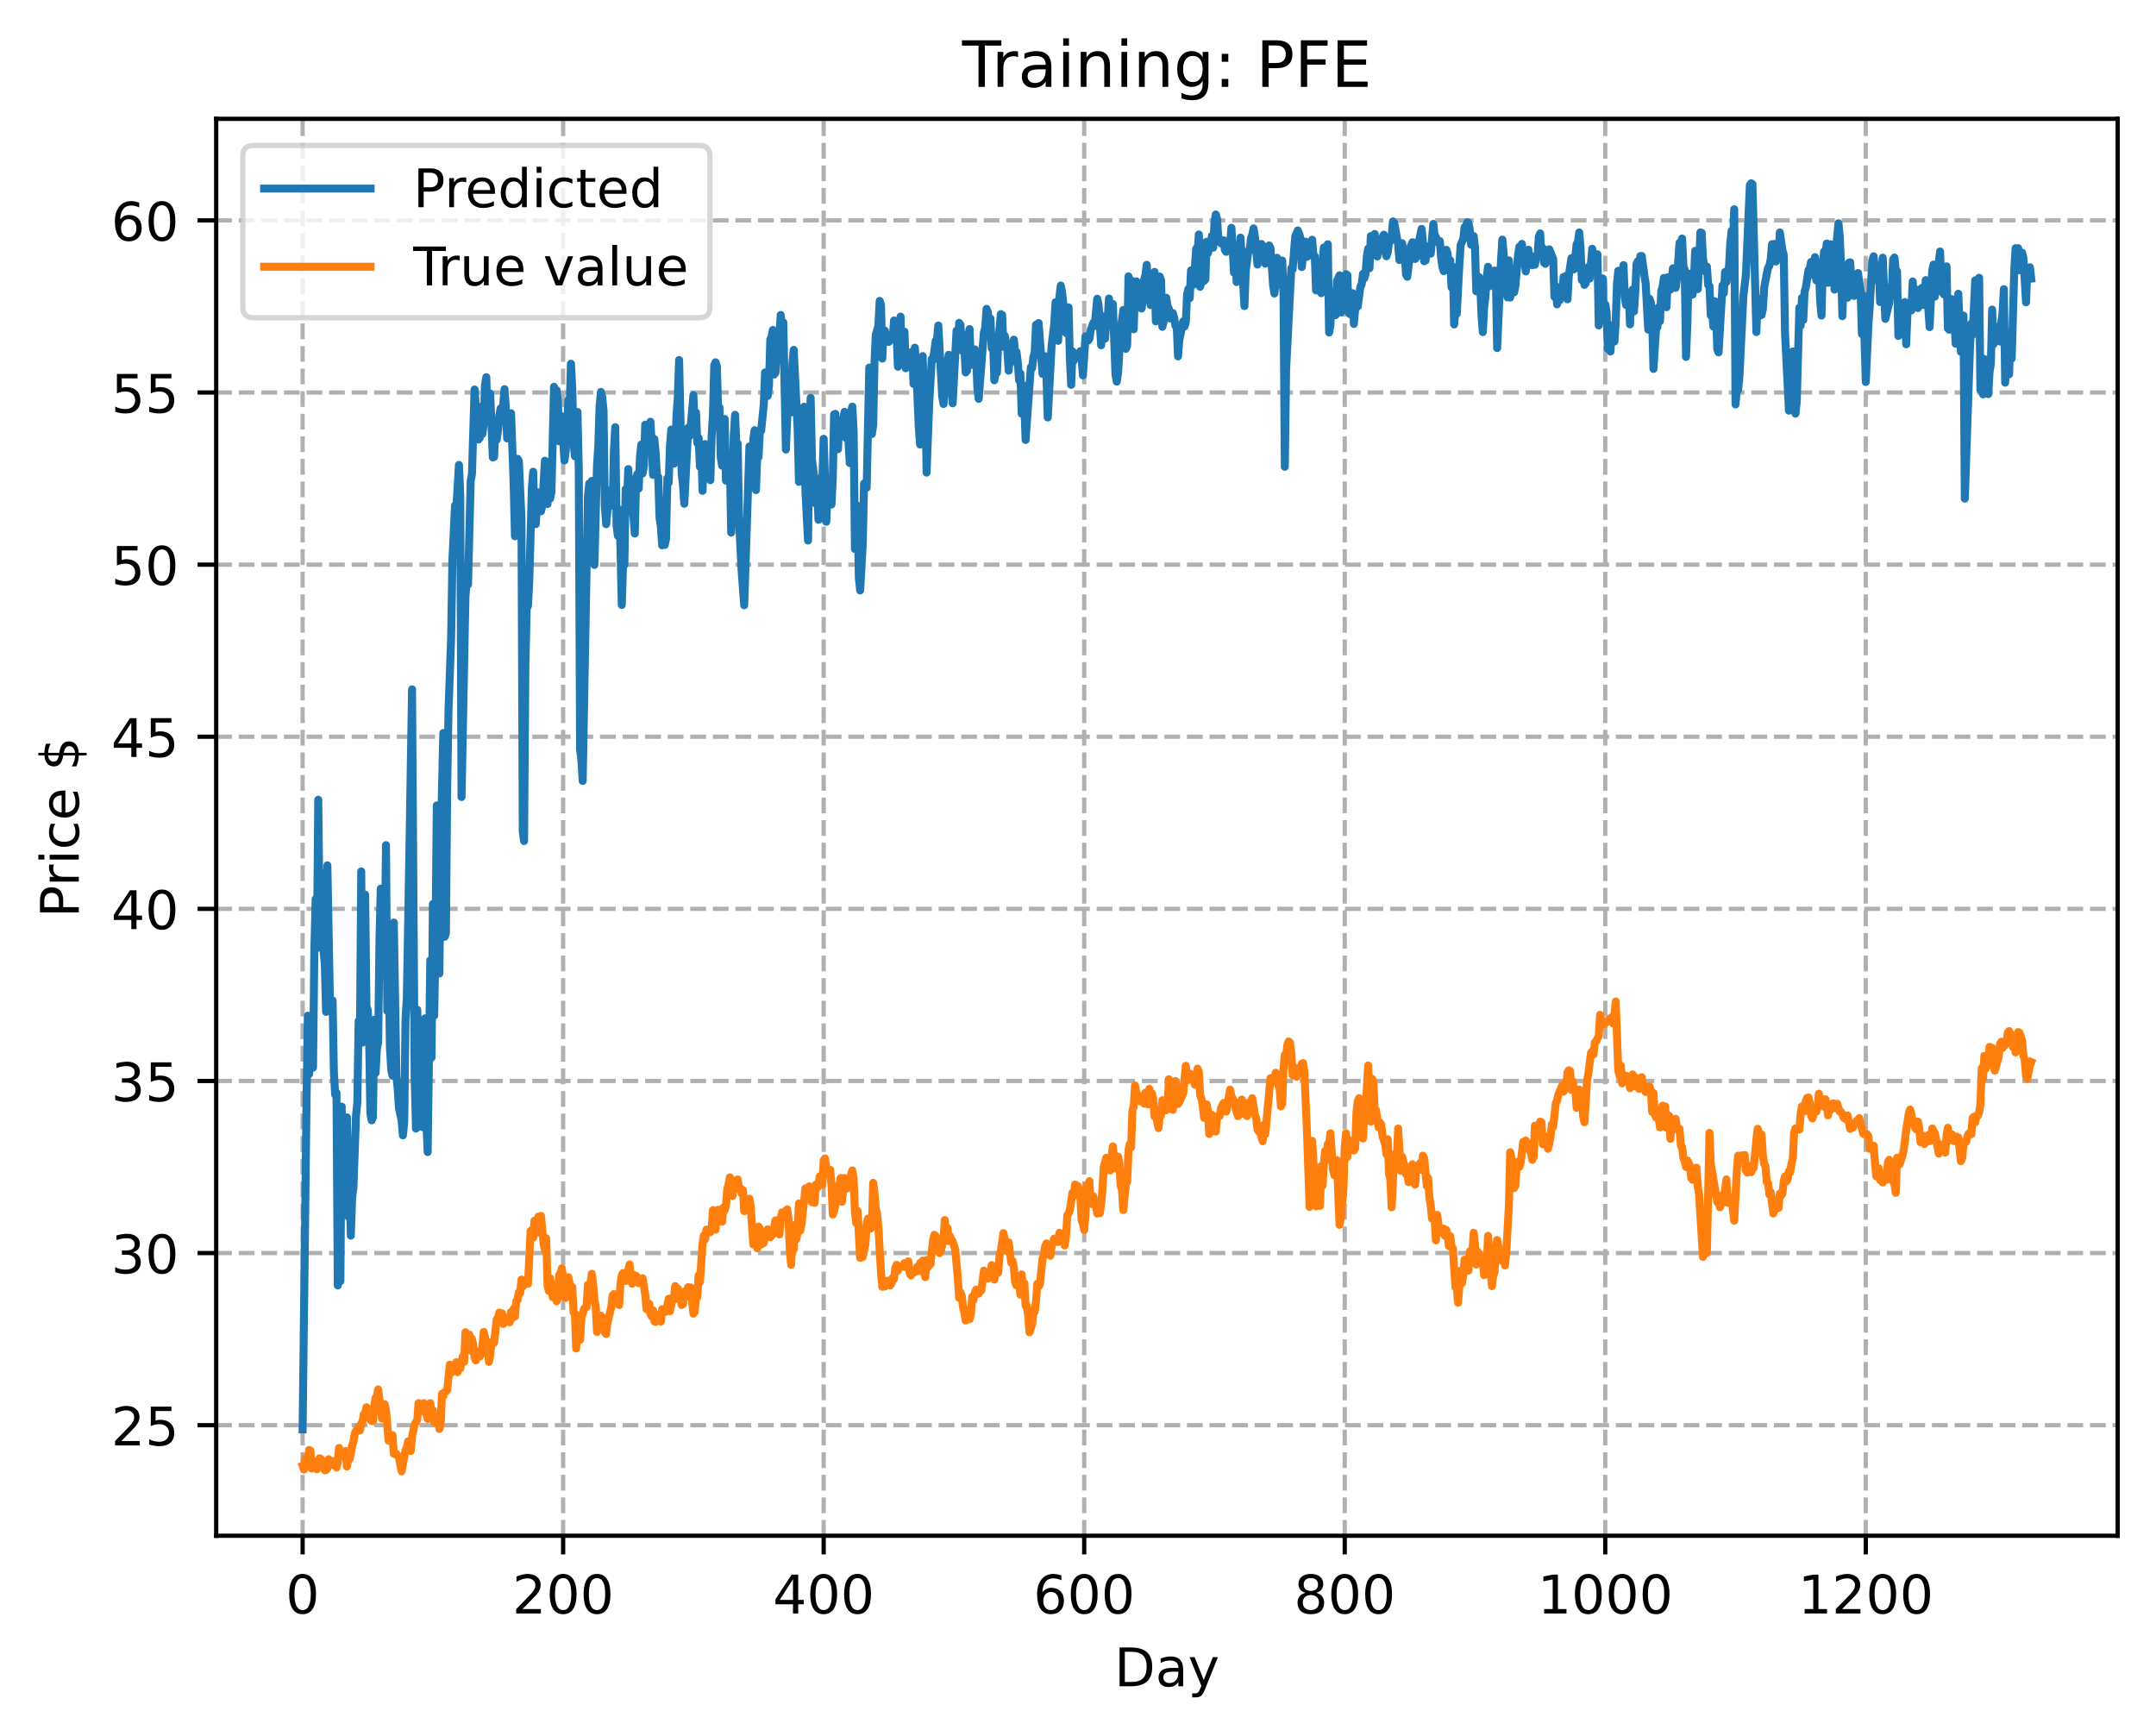 <?xml version="1.0" encoding="utf-8" standalone="no"?>
<!DOCTYPE svg PUBLIC "-//W3C//DTD SVG 1.1//EN"
  "http://www.w3.org/Graphics/SVG/1.1/DTD/svg11.dtd">
<!-- Created with matplotlib (https://matplotlib.org/) -->
<svg height="325.986pt" version="1.1" viewBox="0 0 404.923 325.986" width="404.923pt" xmlns="http://www.w3.org/2000/svg" xmlns:xlink="http://www.w3.org/1999/xlink">
 <defs>
  <style type="text/css">
*{stroke-linecap:butt;stroke-linejoin:round;}
  </style>
 </defs>
 <g id="figure_1">
  <g id="patch_1">
   <path d="M 0 325.986 
L 404.923 325.986 
L 404.923 0 
L 0 0 
z
" style="fill:#ffffff;"/>
  </g>
  <g id="axes_1">
   <g id="patch_2">
    <path d="M 40.603 288.43 
L 397.723 288.43 
L 397.723 22.318 
L 40.603 22.318 
z
" style="fill:#ffffff;"/>
   </g>
   <g id="matplotlib.axis_1">
    <g id="xtick_1">
     <g id="line2d_1">
      <path clip-path="url(#pd46c37ecc9)" d="M 56.836 288.43 
L 56.836 22.318 
" style="fill:none;stroke:#b0b0b0;stroke-dasharray:2.96,1.28;stroke-dashoffset:0;stroke-width:0.8;"/>
     </g>
     <g id="line2d_2">
      <defs>
       <path d="M 0 0 
L 0 3.5 
" id="ma914ca896e" style="stroke:#000000;stroke-width:0.8;"/>
      </defs>
      <g>
       <use style="stroke:#000000;stroke-width:0.8;" x="56.836" xlink:href="#ma914ca896e" y="288.43"/>
      </g>
     </g>
     <g id="text_1">
      <!-- 0 -->
      <defs>
       <path d="M 31.781 66.406 
Q 24.172 66.406 20.328 58.906 
Q 16.5 51.422 16.5 36.375 
Q 16.5 21.391 20.328 13.891 
Q 24.172 6.391 31.781 6.391 
Q 39.453 6.391 43.281 13.891 
Q 47.125 21.391 47.125 36.375 
Q 47.125 51.422 43.281 58.906 
Q 39.453 66.406 31.781 66.406 
z
M 31.781 74.219 
Q 44.047 74.219 50.516 64.516 
Q 56.984 54.828 56.984 36.375 
Q 56.984 17.969 50.516 8.266 
Q 44.047 -1.422 31.781 -1.422 
Q 19.531 -1.422 13.062 8.266 
Q 6.594 17.969 6.594 36.375 
Q 6.594 54.828 13.062 64.516 
Q 19.531 74.219 31.781 74.219 
z
" id="DejaVuSans-48"/>
      </defs>
      <g transform="translate(53.655 303.029)scale(0.1 -0.1)">
       <use xlink:href="#DejaVuSans-48"/>
      </g>
     </g>
    </g>
    <g id="xtick_2">
     <g id="line2d_3">
      <path clip-path="url(#pd46c37ecc9)" d="M 105.766 288.43 
L 105.766 22.318 
" style="fill:none;stroke:#b0b0b0;stroke-dasharray:2.96,1.28;stroke-dashoffset:0;stroke-width:0.8;"/>
     </g>
     <g id="line2d_4">
      <g>
       <use style="stroke:#000000;stroke-width:0.8;" x="105.766" xlink:href="#ma914ca896e" y="288.43"/>
      </g>
     </g>
     <g id="text_2">
      <!-- 200 -->
      <defs>
       <path d="M 19.188 8.297 
L 53.609 8.297 
L 53.609 0 
L 7.328 0 
L 7.328 8.297 
Q 12.938 14.109 22.625 23.891 
Q 32.328 33.688 34.812 36.531 
Q 39.547 41.844 41.422 45.531 
Q 43.312 49.219 43.312 52.781 
Q 43.312 58.594 39.234 62.25 
Q 35.156 65.922 28.609 65.922 
Q 23.969 65.922 18.812 64.312 
Q 13.672 62.703 7.812 59.422 
L 7.812 69.391 
Q 13.766 71.781 18.938 73 
Q 24.125 74.219 28.422 74.219 
Q 39.75 74.219 46.484 68.547 
Q 53.219 62.891 53.219 53.422 
Q 53.219 48.922 51.531 44.891 
Q 49.859 40.875 45.406 35.406 
Q 44.188 33.984 37.641 27.219 
Q 31.109 20.453 19.188 8.297 
z
" id="DejaVuSans-50"/>
      </defs>
      <g transform="translate(96.223 303.029)scale(0.1 -0.1)">
       <use xlink:href="#DejaVuSans-50"/>
       <use x="63.623" xlink:href="#DejaVuSans-48"/>
       <use x="127.246" xlink:href="#DejaVuSans-48"/>
      </g>
     </g>
    </g>
    <g id="xtick_3">
     <g id="line2d_5">
      <path clip-path="url(#pd46c37ecc9)" d="M 154.697 288.43 
L 154.697 22.318 
" style="fill:none;stroke:#b0b0b0;stroke-dasharray:2.96,1.28;stroke-dashoffset:0;stroke-width:0.8;"/>
     </g>
     <g id="line2d_6">
      <g>
       <use style="stroke:#000000;stroke-width:0.8;" x="154.697" xlink:href="#ma914ca896e" y="288.43"/>
      </g>
     </g>
     <g id="text_3">
      <!-- 400 -->
      <defs>
       <path d="M 37.797 64.312 
L 12.891 25.391 
L 37.797 25.391 
z
M 35.203 72.906 
L 47.609 72.906 
L 47.609 25.391 
L 58.016 25.391 
L 58.016 17.188 
L 47.609 17.188 
L 47.609 0 
L 37.797 0 
L 37.797 17.188 
L 4.891 17.188 
L 4.891 26.703 
z
" id="DejaVuSans-52"/>
      </defs>
      <g transform="translate(145.153 303.029)scale(0.1 -0.1)">
       <use xlink:href="#DejaVuSans-52"/>
       <use x="63.623" xlink:href="#DejaVuSans-48"/>
       <use x="127.246" xlink:href="#DejaVuSans-48"/>
      </g>
     </g>
    </g>
    <g id="xtick_4">
     <g id="line2d_7">
      <path clip-path="url(#pd46c37ecc9)" d="M 203.628 288.43 
L 203.628 22.318 
" style="fill:none;stroke:#b0b0b0;stroke-dasharray:2.96,1.28;stroke-dashoffset:0;stroke-width:0.8;"/>
     </g>
     <g id="line2d_8">
      <g>
       <use style="stroke:#000000;stroke-width:0.8;" x="203.628" xlink:href="#ma914ca896e" y="288.43"/>
      </g>
     </g>
     <g id="text_4">
      <!-- 600 -->
      <defs>
       <path d="M 33.016 40.375 
Q 26.375 40.375 22.484 35.828 
Q 18.609 31.297 18.609 23.391 
Q 18.609 15.531 22.484 10.953 
Q 26.375 6.391 33.016 6.391 
Q 39.656 6.391 43.531 10.953 
Q 47.406 15.531 47.406 23.391 
Q 47.406 31.297 43.531 35.828 
Q 39.656 40.375 33.016 40.375 
z
M 52.594 71.297 
L 52.594 62.312 
Q 48.875 64.062 45.094 64.984 
Q 41.312 65.922 37.594 65.922 
Q 27.828 65.922 22.672 59.328 
Q 17.531 52.734 16.797 39.406 
Q 19.672 43.656 24.016 45.922 
Q 28.375 48.188 33.594 48.188 
Q 44.578 48.188 50.953 41.516 
Q 57.328 34.859 57.328 23.391 
Q 57.328 12.156 50.688 5.359 
Q 44.047 -1.422 33.016 -1.422 
Q 20.359 -1.422 13.672 8.266 
Q 6.984 17.969 6.984 36.375 
Q 6.984 53.656 15.188 63.938 
Q 23.391 74.219 37.203 74.219 
Q 40.922 74.219 44.703 73.484 
Q 48.484 72.75 52.594 71.297 
z
" id="DejaVuSans-54"/>
      </defs>
      <g transform="translate(194.084 303.029)scale(0.1 -0.1)">
       <use xlink:href="#DejaVuSans-54"/>
       <use x="63.623" xlink:href="#DejaVuSans-48"/>
       <use x="127.246" xlink:href="#DejaVuSans-48"/>
      </g>
     </g>
    </g>
    <g id="xtick_5">
     <g id="line2d_9">
      <path clip-path="url(#pd46c37ecc9)" d="M 252.558 288.43 
L 252.558 22.318 
" style="fill:none;stroke:#b0b0b0;stroke-dasharray:2.96,1.28;stroke-dashoffset:0;stroke-width:0.8;"/>
     </g>
     <g id="line2d_10">
      <g>
       <use style="stroke:#000000;stroke-width:0.8;" x="252.558" xlink:href="#ma914ca896e" y="288.43"/>
      </g>
     </g>
     <g id="text_5">
      <!-- 800 -->
      <defs>
       <path d="M 31.781 34.625 
Q 24.75 34.625 20.719 30.859 
Q 16.703 27.094 16.703 20.516 
Q 16.703 13.922 20.719 10.156 
Q 24.75 6.391 31.781 6.391 
Q 38.812 6.391 42.859 10.172 
Q 46.922 13.969 46.922 20.516 
Q 46.922 27.094 42.891 30.859 
Q 38.875 34.625 31.781 34.625 
z
M 21.922 38.812 
Q 15.578 40.375 12.031 44.719 
Q 8.5 49.078 8.5 55.328 
Q 8.5 64.062 14.719 69.141 
Q 20.953 74.219 31.781 74.219 
Q 42.672 74.219 48.875 69.141 
Q 55.078 64.062 55.078 55.328 
Q 55.078 49.078 51.531 44.719 
Q 48 40.375 41.703 38.812 
Q 48.828 37.156 52.797 32.312 
Q 56.781 27.484 56.781 20.516 
Q 56.781 9.906 50.312 4.234 
Q 43.844 -1.422 31.781 -1.422 
Q 19.734 -1.422 13.25 4.234 
Q 6.781 9.906 6.781 20.516 
Q 6.781 27.484 10.781 32.312 
Q 14.797 37.156 21.922 38.812 
z
M 18.312 54.391 
Q 18.312 48.734 21.844 45.562 
Q 25.391 42.391 31.781 42.391 
Q 38.141 42.391 41.719 45.562 
Q 45.312 48.734 45.312 54.391 
Q 45.312 60.062 41.719 63.234 
Q 38.141 66.406 31.781 66.406 
Q 25.391 66.406 21.844 63.234 
Q 18.312 60.062 18.312 54.391 
z
" id="DejaVuSans-56"/>
      </defs>
      <g transform="translate(243.015 303.029)scale(0.1 -0.1)">
       <use xlink:href="#DejaVuSans-56"/>
       <use x="63.623" xlink:href="#DejaVuSans-48"/>
       <use x="127.246" xlink:href="#DejaVuSans-48"/>
      </g>
     </g>
    </g>
    <g id="xtick_6">
     <g id="line2d_11">
      <path clip-path="url(#pd46c37ecc9)" d="M 301.489 288.43 
L 301.489 22.318 
" style="fill:none;stroke:#b0b0b0;stroke-dasharray:2.96,1.28;stroke-dashoffset:0;stroke-width:0.8;"/>
     </g>
     <g id="line2d_12">
      <g>
       <use style="stroke:#000000;stroke-width:0.8;" x="301.489" xlink:href="#ma914ca896e" y="288.43"/>
      </g>
     </g>
     <g id="text_6">
      <!-- 1000 -->
      <defs>
       <path d="M 12.406 8.297 
L 28.516 8.297 
L 28.516 63.922 
L 10.984 60.406 
L 10.984 69.391 
L 28.422 72.906 
L 38.281 72.906 
L 38.281 8.297 
L 54.391 8.297 
L 54.391 0 
L 12.406 0 
z
" id="DejaVuSans-49"/>
      </defs>
      <g transform="translate(288.764 303.029)scale(0.1 -0.1)">
       <use xlink:href="#DejaVuSans-49"/>
       <use x="63.623" xlink:href="#DejaVuSans-48"/>
       <use x="127.246" xlink:href="#DejaVuSans-48"/>
       <use x="190.869" xlink:href="#DejaVuSans-48"/>
      </g>
     </g>
    </g>
    <g id="xtick_7">
     <g id="line2d_13">
      <path clip-path="url(#pd46c37ecc9)" d="M 350.419 288.43 
L 350.419 22.318 
" style="fill:none;stroke:#b0b0b0;stroke-dasharray:2.96,1.28;stroke-dashoffset:0;stroke-width:0.8;"/>
     </g>
     <g id="line2d_14">
      <g>
       <use style="stroke:#000000;stroke-width:0.8;" x="350.419" xlink:href="#ma914ca896e" y="288.43"/>
      </g>
     </g>
     <g id="text_7">
      <!-- 1200 -->
      <g transform="translate(337.694 303.029)scale(0.1 -0.1)">
       <use xlink:href="#DejaVuSans-49"/>
       <use x="63.623" xlink:href="#DejaVuSans-50"/>
       <use x="127.246" xlink:href="#DejaVuSans-48"/>
       <use x="190.869" xlink:href="#DejaVuSans-48"/>
      </g>
     </g>
    </g>
    <g id="text_8">
     <!-- Day -->
     <defs>
      <path d="M 19.672 64.797 
L 19.672 8.109 
L 31.594 8.109 
Q 46.688 8.109 53.688 14.938 
Q 60.688 21.781 60.688 36.531 
Q 60.688 51.172 53.688 57.984 
Q 46.688 64.797 31.594 64.797 
z
M 9.812 72.906 
L 30.078 72.906 
Q 51.266 72.906 61.172 64.094 
Q 71.094 55.281 71.094 36.531 
Q 71.094 17.672 61.125 8.828 
Q 51.172 0 30.078 0 
L 9.812 0 
z
" id="DejaVuSans-68"/>
      <path d="M 34.281 27.484 
Q 23.391 27.484 19.188 25 
Q 14.984 22.516 14.984 16.5 
Q 14.984 11.719 18.141 8.906 
Q 21.297 6.109 26.703 6.109 
Q 34.188 6.109 38.703 11.406 
Q 43.219 16.703 43.219 25.484 
L 43.219 27.484 
z
M 52.203 31.203 
L 52.203 0 
L 43.219 0 
L 43.219 8.297 
Q 40.141 3.328 35.547 0.953 
Q 30.953 -1.422 24.312 -1.422 
Q 15.922 -1.422 10.953 3.297 
Q 6 8.016 6 15.922 
Q 6 25.141 12.172 29.828 
Q 18.359 34.516 30.609 34.516 
L 43.219 34.516 
L 43.219 35.406 
Q 43.219 41.609 39.141 45 
Q 35.062 48.391 27.688 48.391 
Q 23 48.391 18.547 47.266 
Q 14.109 46.141 10.016 43.891 
L 10.016 52.203 
Q 14.938 54.109 19.578 55.047 
Q 24.219 56 28.609 56 
Q 40.484 56 46.344 49.844 
Q 52.203 43.703 52.203 31.203 
z
" id="DejaVuSans-97"/>
      <path d="M 32.172 -5.078 
Q 28.375 -14.844 24.75 -17.812 
Q 21.141 -20.797 15.094 -20.797 
L 7.906 -20.797 
L 7.906 -13.281 
L 13.188 -13.281 
Q 16.891 -13.281 18.938 -11.516 
Q 21 -9.766 23.484 -3.219 
L 25.094 0.875 
L 2.984 54.688 
L 12.5 54.688 
L 29.594 11.922 
L 46.688 54.688 
L 56.203 54.688 
z
" id="DejaVuSans-121"/>
     </defs>
     <g transform="translate(209.29 316.707)scale(0.1 -0.1)">
      <use xlink:href="#DejaVuSans-68"/>
      <use x="77.002" xlink:href="#DejaVuSans-97"/>
      <use x="138.281" xlink:href="#DejaVuSans-121"/>
     </g>
    </g>
   </g>
   <g id="matplotlib.axis_2">
    <g id="ytick_1">
     <g id="line2d_15">
      <path clip-path="url(#pd46c37ecc9)" d="M 40.603 267.671 
L 397.723 267.671 
" style="fill:none;stroke:#b0b0b0;stroke-dasharray:2.96,1.28;stroke-dashoffset:0;stroke-width:0.8;"/>
     </g>
     <g id="line2d_16">
      <defs>
       <path d="M 0 0 
L -3.5 0 
" id="m5557f7aed9" style="stroke:#000000;stroke-width:0.8;"/>
      </defs>
      <g>
       <use style="stroke:#000000;stroke-width:0.8;" x="40.603" xlink:href="#m5557f7aed9" y="267.671"/>
      </g>
     </g>
     <g id="text_9">
      <!-- 25 -->
      <defs>
       <path d="M 10.797 72.906 
L 49.516 72.906 
L 49.516 64.594 
L 19.828 64.594 
L 19.828 46.734 
Q 21.969 47.469 24.109 47.828 
Q 26.266 48.188 28.422 48.188 
Q 40.625 48.188 47.75 41.5 
Q 54.891 34.812 54.891 23.391 
Q 54.891 11.625 47.562 5.094 
Q 40.234 -1.422 26.906 -1.422 
Q 22.312 -1.422 17.547 -0.641 
Q 12.797 0.141 7.719 1.703 
L 7.719 11.625 
Q 12.109 9.234 16.797 8.062 
Q 21.484 6.891 26.703 6.891 
Q 35.156 6.891 40.078 11.328 
Q 45.016 15.766 45.016 23.391 
Q 45.016 31 40.078 35.438 
Q 35.156 39.891 26.703 39.891 
Q 22.75 39.891 18.812 39.016 
Q 14.891 38.141 10.797 36.281 
z
" id="DejaVuSans-53"/>
      </defs>
      <g transform="translate(20.878 271.47)scale(0.1 -0.1)">
       <use xlink:href="#DejaVuSans-50"/>
       <use x="63.623" xlink:href="#DejaVuSans-53"/>
      </g>
     </g>
    </g>
    <g id="ytick_2">
     <g id="line2d_17">
      <path clip-path="url(#pd46c37ecc9)" d="M 40.603 235.345 
L 397.723 235.345 
" style="fill:none;stroke:#b0b0b0;stroke-dasharray:2.96,1.28;stroke-dashoffset:0;stroke-width:0.8;"/>
     </g>
     <g id="line2d_18">
      <g>
       <use style="stroke:#000000;stroke-width:0.8;" x="40.603" xlink:href="#m5557f7aed9" y="235.345"/>
      </g>
     </g>
     <g id="text_10">
      <!-- 30 -->
      <defs>
       <path d="M 40.578 39.312 
Q 47.656 37.797 51.625 33 
Q 55.609 28.219 55.609 21.188 
Q 55.609 10.406 48.188 4.484 
Q 40.766 -1.422 27.094 -1.422 
Q 22.516 -1.422 17.656 -0.516 
Q 12.797 0.391 7.625 2.203 
L 7.625 11.719 
Q 11.719 9.328 16.594 8.109 
Q 21.484 6.891 26.812 6.891 
Q 36.078 6.891 40.938 10.547 
Q 45.797 14.203 45.797 21.188 
Q 45.797 27.641 41.281 31.266 
Q 36.766 34.906 28.719 34.906 
L 20.219 34.906 
L 20.219 43.016 
L 29.109 43.016 
Q 36.375 43.016 40.234 45.922 
Q 44.094 48.828 44.094 54.297 
Q 44.094 59.906 40.109 62.906 
Q 36.141 65.922 28.719 65.922 
Q 24.656 65.922 20.016 65.031 
Q 15.375 64.156 9.812 62.312 
L 9.812 71.094 
Q 15.438 72.656 20.344 73.438 
Q 25.25 74.219 29.594 74.219 
Q 40.828 74.219 47.359 69.109 
Q 53.906 64.016 53.906 55.328 
Q 53.906 49.266 50.438 45.094 
Q 46.969 40.922 40.578 39.312 
z
" id="DejaVuSans-51"/>
      </defs>
      <g transform="translate(20.878 239.144)scale(0.1 -0.1)">
       <use xlink:href="#DejaVuSans-51"/>
       <use x="63.623" xlink:href="#DejaVuSans-48"/>
      </g>
     </g>
    </g>
    <g id="ytick_3">
     <g id="line2d_19">
      <path clip-path="url(#pd46c37ecc9)" d="M 40.603 203.02 
L 397.723 203.02 
" style="fill:none;stroke:#b0b0b0;stroke-dasharray:2.96,1.28;stroke-dashoffset:0;stroke-width:0.8;"/>
     </g>
     <g id="line2d_20">
      <g>
       <use style="stroke:#000000;stroke-width:0.8;" x="40.603" xlink:href="#m5557f7aed9" y="203.02"/>
      </g>
     </g>
     <g id="text_11">
      <!-- 35 -->
      <g transform="translate(20.878 206.819)scale(0.1 -0.1)">
       <use xlink:href="#DejaVuSans-51"/>
       <use x="63.623" xlink:href="#DejaVuSans-53"/>
      </g>
     </g>
    </g>
    <g id="ytick_4">
     <g id="line2d_21">
      <path clip-path="url(#pd46c37ecc9)" d="M 40.603 170.694 
L 397.723 170.694 
" style="fill:none;stroke:#b0b0b0;stroke-dasharray:2.96,1.28;stroke-dashoffset:0;stroke-width:0.8;"/>
     </g>
     <g id="line2d_22">
      <g>
       <use style="stroke:#000000;stroke-width:0.8;" x="40.603" xlink:href="#m5557f7aed9" y="170.694"/>
      </g>
     </g>
     <g id="text_12">
      <!-- 40 -->
      <g transform="translate(20.878 174.493)scale(0.1 -0.1)">
       <use xlink:href="#DejaVuSans-52"/>
       <use x="63.623" xlink:href="#DejaVuSans-48"/>
      </g>
     </g>
    </g>
    <g id="ytick_5">
     <g id="line2d_23">
      <path clip-path="url(#pd46c37ecc9)" d="M 40.603 138.368 
L 397.723 138.368 
" style="fill:none;stroke:#b0b0b0;stroke-dasharray:2.96,1.28;stroke-dashoffset:0;stroke-width:0.8;"/>
     </g>
     <g id="line2d_24">
      <g>
       <use style="stroke:#000000;stroke-width:0.8;" x="40.603" xlink:href="#m5557f7aed9" y="138.368"/>
      </g>
     </g>
     <g id="text_13">
      <!-- 45 -->
      <g transform="translate(20.878 142.168)scale(0.1 -0.1)">
       <use xlink:href="#DejaVuSans-52"/>
       <use x="63.623" xlink:href="#DejaVuSans-53"/>
      </g>
     </g>
    </g>
    <g id="ytick_6">
     <g id="line2d_25">
      <path clip-path="url(#pd46c37ecc9)" d="M 40.603 106.043 
L 397.723 106.043 
" style="fill:none;stroke:#b0b0b0;stroke-dasharray:2.96,1.28;stroke-dashoffset:0;stroke-width:0.8;"/>
     </g>
     <g id="line2d_26">
      <g>
       <use style="stroke:#000000;stroke-width:0.8;" x="40.603" xlink:href="#m5557f7aed9" y="106.043"/>
      </g>
     </g>
     <g id="text_14">
      <!-- 50 -->
      <g transform="translate(20.878 109.842)scale(0.1 -0.1)">
       <use xlink:href="#DejaVuSans-53"/>
       <use x="63.623" xlink:href="#DejaVuSans-48"/>
      </g>
     </g>
    </g>
    <g id="ytick_7">
     <g id="line2d_27">
      <path clip-path="url(#pd46c37ecc9)" d="M 40.603 73.717 
L 397.723 73.717 
" style="fill:none;stroke:#b0b0b0;stroke-dasharray:2.96,1.28;stroke-dashoffset:0;stroke-width:0.8;"/>
     </g>
     <g id="line2d_28">
      <g>
       <use style="stroke:#000000;stroke-width:0.8;" x="40.603" xlink:href="#m5557f7aed9" y="73.717"/>
      </g>
     </g>
     <g id="text_15">
      <!-- 55 -->
      <g transform="translate(20.878 77.516)scale(0.1 -0.1)">
       <use xlink:href="#DejaVuSans-53"/>
       <use x="63.623" xlink:href="#DejaVuSans-53"/>
      </g>
     </g>
    </g>
    <g id="ytick_8">
     <g id="line2d_29">
      <path clip-path="url(#pd46c37ecc9)" d="M 40.603 41.392 
L 397.723 41.392 
" style="fill:none;stroke:#b0b0b0;stroke-dasharray:2.96,1.28;stroke-dashoffset:0;stroke-width:0.8;"/>
     </g>
     <g id="line2d_30">
      <g>
       <use style="stroke:#000000;stroke-width:0.8;" x="40.603" xlink:href="#m5557f7aed9" y="41.392"/>
      </g>
     </g>
     <g id="text_16">
      <!-- 60 -->
      <g transform="translate(20.878 45.191)scale(0.1 -0.1)">
       <use xlink:href="#DejaVuSans-54"/>
       <use x="63.623" xlink:href="#DejaVuSans-48"/>
      </g>
     </g>
    </g>
    <g id="text_17">
     <!-- Price $ -->
     <defs>
      <path d="M 19.672 64.797 
L 19.672 37.406 
L 32.078 37.406 
Q 38.969 37.406 42.719 40.969 
Q 46.484 44.531 46.484 51.125 
Q 46.484 57.672 42.719 61.234 
Q 38.969 64.797 32.078 64.797 
z
M 9.812 72.906 
L 32.078 72.906 
Q 44.344 72.906 50.609 67.359 
Q 56.891 61.812 56.891 51.125 
Q 56.891 40.328 50.609 34.812 
Q 44.344 29.297 32.078 29.297 
L 19.672 29.297 
L 19.672 0 
L 9.812 0 
z
" id="DejaVuSans-80"/>
      <path d="M 41.109 46.297 
Q 39.594 47.172 37.812 47.578 
Q 36.031 48 33.891 48 
Q 26.266 48 22.188 43.047 
Q 18.109 38.094 18.109 28.812 
L 18.109 0 
L 9.078 0 
L 9.078 54.688 
L 18.109 54.688 
L 18.109 46.188 
Q 20.953 51.172 25.484 53.578 
Q 30.031 56 36.531 56 
Q 37.453 56 38.578 55.875 
Q 39.703 55.766 41.062 55.516 
z
" id="DejaVuSans-114"/>
      <path d="M 9.422 54.688 
L 18.406 54.688 
L 18.406 0 
L 9.422 0 
z
M 9.422 75.984 
L 18.406 75.984 
L 18.406 64.594 
L 9.422 64.594 
z
" id="DejaVuSans-105"/>
      <path d="M 48.781 52.594 
L 48.781 44.188 
Q 44.969 46.297 41.141 47.344 
Q 37.312 48.391 33.406 48.391 
Q 24.656 48.391 19.812 42.844 
Q 14.984 37.312 14.984 27.297 
Q 14.984 17.281 19.812 11.734 
Q 24.656 6.203 33.406 6.203 
Q 37.312 6.203 41.141 7.25 
Q 44.969 8.297 48.781 10.406 
L 48.781 2.094 
Q 45.016 0.344 40.984 -0.531 
Q 36.969 -1.422 32.422 -1.422 
Q 20.062 -1.422 12.781 6.344 
Q 5.516 14.109 5.516 27.297 
Q 5.516 40.672 12.859 48.328 
Q 20.219 56 33.016 56 
Q 37.156 56 41.109 55.141 
Q 45.062 54.297 48.781 52.594 
z
" id="DejaVuSans-99"/>
      <path d="M 56.203 29.594 
L 56.203 25.203 
L 14.891 25.203 
Q 15.484 15.922 20.484 11.062 
Q 25.484 6.203 34.422 6.203 
Q 39.594 6.203 44.453 7.469 
Q 49.312 8.734 54.109 11.281 
L 54.109 2.781 
Q 49.266 0.734 44.188 -0.344 
Q 39.109 -1.422 33.891 -1.422 
Q 20.797 -1.422 13.156 6.188 
Q 5.516 13.812 5.516 26.812 
Q 5.516 40.234 12.766 48.109 
Q 20.016 56 32.328 56 
Q 43.359 56 49.781 48.891 
Q 56.203 41.797 56.203 29.594 
z
M 47.219 32.234 
Q 47.125 39.594 43.094 43.984 
Q 39.062 48.391 32.422 48.391 
Q 24.906 48.391 20.391 44.141 
Q 15.875 39.891 15.188 32.172 
z
" id="DejaVuSans-101"/>
      <path id="DejaVuSans-32"/>
      <path d="M 33.797 -14.703 
L 28.906 -14.703 
L 28.859 0 
Q 23.734 0.094 18.609 1.188 
Q 13.484 2.297 8.297 4.5 
L 8.297 13.281 
Q 13.281 10.156 18.375 8.562 
Q 23.484 6.984 28.906 6.938 
L 28.906 29.203 
Q 18.109 30.953 13.203 35.156 
Q 8.297 39.359 8.297 46.688 
Q 8.297 54.641 13.625 59.219 
Q 18.953 63.812 28.906 64.5 
L 28.906 75.984 
L 33.797 75.984 
L 33.797 64.656 
Q 38.328 64.453 42.578 63.688 
Q 46.828 62.938 50.875 61.625 
L 50.875 53.078 
Q 46.828 55.125 42.547 56.25 
Q 38.281 57.375 33.797 57.562 
L 33.797 36.719 
Q 44.875 35.016 50.094 30.609 
Q 55.328 26.219 55.328 18.609 
Q 55.328 10.359 49.781 5.594 
Q 44.234 0.828 33.797 0.094 
z
M 28.906 37.594 
L 28.906 57.625 
Q 23.25 56.984 20.266 54.391 
Q 17.281 51.812 17.281 47.516 
Q 17.281 43.312 20.031 40.969 
Q 22.797 38.625 28.906 37.594 
z
M 33.797 28.219 
L 33.797 7.078 
Q 39.984 7.906 43.141 10.594 
Q 46.297 13.281 46.297 17.672 
Q 46.297 21.969 43.281 24.5 
Q 40.281 27.047 33.797 28.219 
z
" id="DejaVuSans-36"/>
     </defs>
     <g transform="translate(14.798 172.342)rotate(-90)scale(0.1 -0.1)">
      <use xlink:href="#DejaVuSans-80"/>
      <use x="58.553" xlink:href="#DejaVuSans-114"/>
      <use x="99.666" xlink:href="#DejaVuSans-105"/>
      <use x="127.449" xlink:href="#DejaVuSans-99"/>
      <use x="182.43" xlink:href="#DejaVuSans-101"/>
      <use x="243.953" xlink:href="#DejaVuSans-32"/>
      <use x="275.74" xlink:href="#DejaVuSans-36"/>
     </g>
    </g>
   </g>
   <g id="line2d_31">
    <path clip-path="url(#pd46c37ecc9)" d="M 56.836 268.456 
L 57.57 206.744 
L 57.814 190.761 
L 58.059 201.721 
L 58.548 193.044 
L 58.793 200.501 
L 59.038 178.503 
L 59.282 168.853 
L 59.527 178.075 
L 59.772 150.208 
L 60.016 170.775 
L 60.261 176.474 
L 60.506 163.947 
L 60.75 178.503 
L 60.995 180.969 
L 61.24 190.04 
L 61.484 162.523 
L 61.974 188.514 
L 62.218 187.921 
L 62.463 187.907 
L 62.708 201.401 
L 62.952 205.598 
L 63.197 205.241 
L 63.441 241.428 
L 63.686 234.879 
L 63.931 240.632 
L 64.175 207.85 
L 64.42 222.259 
L 64.665 211.271 
L 64.909 214.505 
L 65.154 209.859 
L 65.399 228.462 
L 65.643 220.03 
L 65.888 232.068 
L 66.133 225.017 
L 66.377 223.014 
L 66.867 209.463 
L 67.111 207.004 
L 67.356 191.715 
L 67.601 194.746 
L 67.845 163.67 
L 68.09 195.805 
L 68.579 168.024 
L 68.824 188.997 
L 69.069 189.771 
L 69.313 193.988 
L 69.558 209.094 
L 69.802 210.414 
L 70.047 209.843 
L 70.292 191.537 
L 70.536 201.535 
L 70.781 197.087 
L 71.026 195.73 
L 71.27 176.578 
L 71.515 166.89 
L 71.76 175.435 
L 72.249 180.168 
L 72.494 158.722 
L 72.738 189.88 
L 72.983 179.183 
L 73.228 196.643 
L 73.472 200.838 
L 73.717 202.025 
L 73.962 173.269 
L 74.451 202.168 
L 74.696 204.549 
L 74.94 208.183 
L 75.429 210.424 
L 75.674 213.237 
L 75.919 210.698 
L 76.163 191.428 
L 76.408 187.449 
L 76.897 159.583 
L 77.387 129.471 
L 77.876 202.096 
L 78.121 211.96 
L 78.365 189.647 
L 78.855 206.595 
L 79.099 192.687 
L 79.344 211.69 
L 79.589 191.778 
L 79.833 191.26 
L 80.078 210.883 
L 80.323 216.37 
L 80.812 180.356 
L 81.056 198.623 
L 81.301 169.783 
L 81.546 190.76 
L 81.79 177.315 
L 82.035 151.266 
L 82.524 182.832 
L 82.769 158.798 
L 83.258 137.67 
L 83.503 175.938 
L 83.748 175.324 
L 83.992 147.52 
L 84.237 133.303 
L 84.726 119.937 
L 84.971 105.114 
L 85.46 94.933 
L 85.705 95.559 
L 86.194 87.321 
L 86.439 92.924 
L 86.684 149.694 
L 87.417 112.039 
L 87.662 109.007 
L 87.907 109.778 
L 88.396 90.36 
L 88.641 89.008 
L 89.13 73.156 
L 89.864 82.551 
L 90.109 82.243 
L 90.353 76.431 
L 90.598 81.504 
L 90.843 79.543 
L 91.087 72.363 
L 91.332 70.841 
L 91.577 78.924 
L 91.821 75.405 
L 92.066 73.924 
L 92.555 85.912 
L 92.8 85.821 
L 93.044 80.131 
L 93.289 82.58 
L 93.534 80.81 
L 93.778 78.032 
L 94.023 76.716 
L 94.268 76.865 
L 94.512 75.995 
L 94.757 73.095 
L 95.002 76.754 
L 95.246 82.337 
L 95.491 78.98 
L 95.736 81.661 
L 95.98 77.62 
L 96.47 90.701 
L 96.714 100.714 
L 97.204 86.175 
L 97.448 86.578 
L 97.938 97.335 
L 98.182 156.144 
L 98.427 157.961 
L 98.672 125.118 
L 98.916 114.272 
L 99.161 113.78 
L 99.405 109.045 
L 99.895 91.6 
L 100.139 88.602 
L 100.384 98.33 
L 100.629 98.441 
L 100.873 94.305 
L 101.118 92.468 
L 101.363 94.935 
L 101.607 96.021 
L 101.852 95.023 
L 102.341 86.526 
L 102.831 94.668 
L 103.075 87.372 
L 103.32 93.639 
L 103.565 92.469 
L 104.054 72.643 
L 104.299 77.105 
L 104.543 73.298 
L 104.788 75.662 
L 105.032 82.884 
L 105.277 78.571 
L 105.522 78.202 
L 106.011 86.485 
L 106.256 84.648 
L 106.745 75.147 
L 106.99 76.384 
L 107.234 68.319 
L 107.479 73.004 
L 107.724 83.122 
L 107.968 85.68 
L 108.213 79.141 
L 108.458 77.368 
L 108.702 88.278 
L 108.947 140.746 
L 109.192 142.692 
L 109.436 146.674 
L 110.415 93.376 
L 110.66 90.811 
L 110.904 91.722 
L 111.149 90.324 
L 111.638 106.092 
L 112.127 87.334 
L 112.372 83.651 
L 112.617 76.154 
L 112.861 73.614 
L 113.106 74.563 
L 113.351 77.069 
L 113.595 95.044 
L 113.84 98.455 
L 114.085 96.062 
L 114.329 92.181 
L 114.574 92.227 
L 114.819 92.993 
L 115.063 95.001 
L 115.308 84.341 
L 115.553 80.23 
L 115.797 98.661 
L 116.042 100.629 
L 116.287 95.693 
L 116.531 102.787 
L 116.776 113.625 
L 117.02 105.869 
L 117.265 106.093 
L 117.51 91.877 
L 117.754 94.254 
L 117.999 88.1 
L 118.244 95.048 
L 118.488 96.163 
L 118.733 90.745 
L 118.978 97.019 
L 119.222 100.207 
L 119.467 89.798 
L 119.712 89.023 
L 119.956 91.76 
L 120.201 85.801 
L 120.446 83.489 
L 120.69 88.925 
L 120.935 87.453 
L 121.18 79.756 
L 121.424 83.537 
L 121.669 83.639 
L 121.914 83.111 
L 122.158 79.209 
L 122.403 83.271 
L 122.648 89.187 
L 122.892 82.45 
L 123.137 84.991 
L 123.381 89.467 
L 123.626 89.592 
L 123.871 97.297 
L 124.115 98.855 
L 124.36 102.414 
L 124.605 99.578 
L 124.849 102.341 
L 125.094 101.153 
L 125.339 89.819 
L 125.583 90.675 
L 125.828 83.786 
L 126.073 80.69 
L 126.317 80.703 
L 126.562 87.091 
L 126.807 85.257 
L 127.051 78.112 
L 127.296 74.727 
L 127.541 67.613 
L 128.03 88.964 
L 128.275 91.059 
L 128.519 94.622 
L 129.253 80.338 
L 129.498 81.894 
L 129.742 79.832 
L 130.232 74.217 
L 130.476 80.444 
L 130.721 77.48 
L 130.966 83.211 
L 131.21 82.272 
L 131.455 87.666 
L 131.7 83.716 
L 131.944 92.19 
L 132.189 83.881 
L 132.434 83.396 
L 132.678 88.223 
L 132.923 87.484 
L 133.168 88.575 
L 133.412 90.178 
L 133.657 81.874 
L 133.902 77.878 
L 134.146 68.597 
L 134.391 68.041 
L 134.636 68.762 
L 134.88 77.104 
L 135.125 76.501 
L 135.369 85.936 
L 135.614 87.461 
L 135.859 85.261 
L 136.103 78.689 
L 136.348 90.271 
L 136.593 86.207 
L 136.837 89.1 
L 137.082 87.121 
L 137.327 100.029 
L 137.816 81.672 
L 138.061 77.909 
L 138.305 83.969 
L 138.55 83.304 
L 138.795 97.656 
L 139.284 107.159 
L 139.773 113.676 
L 140.752 83.839 
L 140.996 90.595 
L 141.241 90.425 
L 141.486 82.435 
L 141.73 80.791 
L 141.975 92.051 
L 142.22 85.594 
L 142.464 85.846 
L 142.709 81.009 
L 142.954 80.901 
L 143.443 75.987 
L 143.688 69.958 
L 143.932 70.14 
L 144.177 74.364 
L 144.422 72.454 
L 144.666 63.754 
L 144.911 63.274 
L 145.156 61.973 
L 145.4 70.341 
L 145.645 69.996 
L 145.89 66.223 
L 146.134 67.082 
L 146.624 59.157 
L 146.868 61.751 
L 147.113 60.557 
L 147.602 84.435 
L 148.091 72.789 
L 148.581 77.46 
L 148.825 68.171 
L 149.07 65.711 
L 149.804 80.383 
L 150.049 90.502 
L 150.293 87.678 
L 150.538 89.684 
L 151.027 76.379 
L 151.272 92.341 
L 151.761 101.526 
L 152.006 81.89 
L 152.251 74.722 
L 152.495 86.307 
L 152.984 90.114 
L 153.229 94.611 
L 153.474 91.032 
L 153.718 97.618 
L 153.963 97.479 
L 154.208 89.761 
L 154.452 89.825 
L 154.697 82.406 
L 155.186 97.995 
L 155.431 92.235 
L 155.676 93.694 
L 156.165 94.753 
L 156.41 89.8 
L 156.654 77.819 
L 156.899 77.732 
L 157.144 83.16 
L 157.388 84.358 
L 157.633 78.932 
L 157.878 80.947 
L 158.122 80.439 
L 158.612 77.349 
L 158.856 82.236 
L 159.101 78.519 
L 159.59 86.962 
L 159.835 77.346 
L 160.079 76.372 
L 160.324 80.977 
L 160.569 103.114 
L 160.813 101.128 
L 161.058 94.975 
L 161.303 108.514 
L 161.547 110.89 
L 162.037 102.11 
L 162.281 90.814 
L 162.526 91.729 
L 162.771 91.59 
L 163.26 69.032 
L 163.505 70.336 
L 163.749 81.513 
L 163.994 79.865 
L 164.239 68.088 
L 164.483 62.846 
L 164.972 61.213 
L 165.217 56.508 
L 165.462 57.248 
L 165.706 67.349 
L 165.951 62.248 
L 166.196 62.102 
L 166.44 63.534 
L 166.685 63.036 
L 166.93 64.214 
L 167.174 63.783 
L 167.664 63.693 
L 167.908 60.194 
L 168.153 62.116 
L 168.398 63.097 
L 168.642 68.879 
L 168.887 65.398 
L 169.132 59.467 
L 169.376 67.97 
L 169.866 62.286 
L 170.11 69.164 
L 170.355 68.938 
L 170.6 66.88 
L 170.844 67.116 
L 171.089 66.877 
L 171.333 66.024 
L 171.578 72.101 
L 171.823 65.3 
L 172.067 69.034 
L 172.557 80.177 
L 172.801 83.487 
L 173.291 66.871 
L 173.535 74.866 
L 173.78 73.316 
L 174.025 88.764 
L 174.514 75.831 
L 175.003 67.417 
L 175.248 67.604 
L 175.737 64.001 
L 175.982 63.709 
L 176.227 61.125 
L 176.96 74.471 
L 177.205 75.878 
L 177.694 69.551 
L 178.184 66.625 
L 178.428 67.762 
L 178.918 75.747 
L 179.652 62.09 
L 179.896 65.769 
L 180.141 60.636 
L 180.386 60.984 
L 180.63 64.956 
L 180.875 66.005 
L 181.12 65.343 
L 181.364 69.949 
L 181.609 69.629 
L 181.854 63.064 
L 182.098 61.81 
L 182.343 68.531 
L 182.588 66.187 
L 182.832 66.722 
L 183.077 65.612 
L 183.321 66.738 
L 183.566 72.911 
L 183.811 74.907 
L 184.789 62.416 
L 185.034 61.586 
L 185.279 58.01 
L 185.523 58.565 
L 185.768 61.437 
L 186.013 59.817 
L 186.257 65.422 
L 186.502 63.686 
L 186.747 71.425 
L 186.991 69.984 
L 187.236 70.015 
L 187.481 64.477 
L 187.97 58.993 
L 188.215 59.156 
L 188.459 65.144 
L 188.704 63.054 
L 189.193 65.65 
L 189.438 69.62 
L 189.682 66.816 
L 189.927 68.01 
L 190.416 63.791 
L 190.661 66.315 
L 190.906 66.087 
L 191.15 67.976 
L 191.395 71.429 
L 191.64 70.137 
L 191.884 77.697 
L 192.129 72.335 
L 192.374 75.639 
L 192.618 82.628 
L 193.597 68.991 
L 193.842 69.117 
L 194.086 67.016 
L 194.331 66.195 
L 194.575 60.992 
L 194.82 65.338 
L 195.065 60.675 
L 195.799 70.214 
L 196.288 66.898 
L 196.533 70.503 
L 196.777 78.406 
L 197.511 64.843 
L 198.001 60.816 
L 198.245 56.758 
L 198.49 61.541 
L 198.735 64.014 
L 198.979 55.643 
L 199.224 53.629 
L 199.469 54.847 
L 199.713 57.165 
L 199.958 58.231 
L 200.203 62.536 
L 200.692 57.733 
L 200.936 67.381 
L 201.181 72.269 
L 201.426 65.986 
L 201.67 67.769 
L 201.915 66.742 
L 202.16 67.174 
L 202.404 67.03 
L 202.649 66.681 
L 202.894 65.958 
L 203.138 67.104 
L 203.383 70.507 
L 203.872 63.165 
L 204.362 63.969 
L 204.606 63.648 
L 204.851 61.977 
L 205.34 60.611 
L 205.585 61.215 
L 206.074 56.113 
L 206.319 57.231 
L 206.808 64.839 
L 207.053 61.115 
L 207.297 59.436 
L 207.542 63.603 
L 207.787 59.967 
L 208.031 60.052 
L 208.276 56.061 
L 208.521 57.902 
L 208.765 58.355 
L 209.01 57.096 
L 209.499 70.352 
L 209.744 71.673 
L 209.989 69.942 
L 210.478 62.041 
L 210.967 58.221 
L 211.212 64.613 
L 211.457 65.511 
L 211.701 64.908 
L 211.946 51.909 
L 212.191 57.785 
L 212.435 52.663 
L 212.924 61.846 
L 213.169 54.294 
L 213.414 52.833 
L 213.658 54.652 
L 213.903 54.212 
L 214.148 56.646 
L 214.392 57.95 
L 214.637 56.477 
L 214.882 52.475 
L 215.126 51.681 
L 215.371 49.742 
L 215.616 54.181 
L 215.86 52.051 
L 216.105 57.299 
L 216.35 53.23 
L 216.594 54.248 
L 216.839 51.068 
L 217.084 60.362 
L 217.328 58.58 
L 217.818 51.937 
L 218.062 52.632 
L 218.307 61.385 
L 218.796 59.333 
L 219.041 55.933 
L 219.285 57.541 
L 219.53 58.002 
L 219.775 59.819 
L 220.019 59.788 
L 220.264 58.794 
L 220.509 59.653 
L 220.753 61.17 
L 220.998 61.037 
L 221.243 66.935 
L 221.487 63.879 
L 222.221 60.362 
L 222.466 61.326 
L 222.711 60.496 
L 222.955 55.279 
L 223.2 54.251 
L 223.445 55.995 
L 223.689 50.772 
L 223.934 51.006 
L 224.179 53.439 
L 224.668 46.69 
L 224.912 47.546 
L 225.157 44.036 
L 225.402 53.867 
L 225.646 53.08 
L 225.891 45.606 
L 226.136 52.761 
L 226.38 52.49 
L 226.625 45.408 
L 226.87 47.543 
L 227.114 46.609 
L 227.359 46.506 
L 227.604 44.298 
L 227.848 46.515 
L 228.093 41.916 
L 228.338 40.283 
L 228.582 41.138 
L 228.827 44.967 
L 229.316 45.699 
L 229.806 45.14 
L 230.05 46.927 
L 230.295 47.297 
L 230.539 45.347 
L 230.784 46.798 
L 231.029 45.88 
L 231.273 42.786 
L 231.763 51.217 
L 232.007 46.775 
L 232.252 52.975 
L 232.741 49.206 
L 232.986 44.632 
L 233.72 57.488 
L 233.965 50.915 
L 234.454 47.098 
L 234.699 47.101 
L 234.943 44.808 
L 235.188 44.072 
L 235.433 42.902 
L 235.677 44.368 
L 236.167 49.688 
L 236.411 48.806 
L 236.656 46.144 
L 236.9 45.808 
L 237.39 47.473 
L 237.634 49.513 
L 237.879 47.34 
L 238.124 46.245 
L 238.368 46.092 
L 238.613 46.586 
L 239.102 53.524 
L 239.347 55.131 
L 239.592 52.972 
L 239.836 48.416 
L 240.326 53.444 
L 240.815 48.934 
L 241.06 55.357 
L 241.304 87.67 
L 241.549 69.27 
L 242.527 50.369 
L 242.772 50.564 
L 243.261 44.384 
L 243.751 43.286 
L 243.995 43.871 
L 244.24 44.748 
L 244.485 50.16 
L 244.974 46.061 
L 245.219 45.393 
L 245.463 48.24 
L 245.708 46.125 
L 246.197 46.861 
L 246.442 45.026 
L 246.687 48.204 
L 246.931 48.1 
L 247.176 54.536 
L 247.421 52.935 
L 247.665 52.702 
L 248.155 55.074 
L 248.399 49.119 
L 248.644 46.473 
L 248.888 46.497 
L 249.133 48.188 
L 249.378 45.87 
L 249.622 62.447 
L 249.867 61.094 
L 250.112 54.988 
L 250.356 54.787 
L 250.601 55.048 
L 250.846 59.18 
L 251.09 52.787 
L 251.58 51.712 
L 251.824 58.686 
L 252.558 52.977 
L 252.803 51.491 
L 253.048 51.662 
L 253.292 58.726 
L 253.537 58.996 
L 254.026 55.054 
L 254.271 60.839 
L 254.76 55.332 
L 255.005 57.554 
L 255.494 53.881 
L 255.739 53.433 
L 255.983 51.426 
L 256.228 52.267 
L 256.473 51.418 
L 256.717 48.077 
L 256.962 46.693 
L 257.207 50.375 
L 257.451 44.335 
L 257.696 44.929 
L 257.941 47.047 
L 258.185 43.945 
L 258.43 47.97 
L 258.675 48.172 
L 258.919 46.353 
L 259.164 45.75 
L 259.409 47.132 
L 259.653 44.546 
L 259.898 44.08 
L 260.387 48.132 
L 260.632 47.443 
L 260.876 45.408 
L 261.121 45.292 
L 261.366 44.341 
L 261.61 41.585 
L 261.855 41.865 
L 262.589 45.943 
L 262.834 48.848 
L 263.078 46.467 
L 263.323 45.669 
L 263.568 46.93 
L 263.812 46.704 
L 264.057 51.545 
L 264.302 51.985 
L 265.036 46.041 
L 265.28 45.502 
L 265.525 45.614 
L 265.77 48.64 
L 266.014 45.903 
L 266.259 48.127 
L 266.503 45.344 
L 266.993 42.99 
L 267.237 45.405 
L 267.482 49.058 
L 267.727 48.945 
L 267.971 47.07 
L 268.216 47.501 
L 268.461 46.2 
L 268.705 47.644 
L 269.195 42.048 
L 269.439 44.184 
L 269.684 44.483 
L 269.929 45.432 
L 270.173 45.224 
L 270.418 45.287 
L 270.663 48.502 
L 270.907 50.118 
L 271.152 50.92 
L 271.397 50.105 
L 271.641 46.917 
L 271.886 47.694 
L 272.131 50.887 
L 272.375 48.904 
L 272.62 53.982 
L 272.864 50.074 
L 273.109 60.935 
L 273.354 57.775 
L 273.598 58.936 
L 274.088 49.692 
L 274.332 45.981 
L 274.822 44.897 
L 275.066 42.673 
L 275.311 42.55 
L 275.556 41.742 
L 275.8 41.865 
L 276.045 43.165 
L 276.29 45.969 
L 276.534 45.446 
L 276.779 44.344 
L 277.024 46.501 
L 277.268 54.717 
L 277.513 52.472 
L 277.758 52.013 
L 278.002 53.384 
L 278.247 59.273 
L 278.491 62.379 
L 278.736 57.91 
L 278.981 55.704 
L 279.225 52.035 
L 279.47 50.105 
L 279.715 53.773 
L 279.959 50.973 
L 280.449 52.875 
L 280.693 50.801 
L 280.938 51.554 
L 281.183 65.372 
L 281.917 48.676 
L 282.161 45.002 
L 282.406 47.602 
L 282.651 51.414 
L 282.895 50.071 
L 283.14 55.852 
L 283.385 48.902 
L 283.629 55.894 
L 283.874 51.1 
L 284.363 54.913 
L 284.608 53.7 
L 285.097 48.032 
L 285.342 46.359 
L 285.586 46.972 
L 285.831 45.8 
L 286.076 48.847 
L 286.32 49.163 
L 286.565 50.984 
L 287.054 46.908 
L 287.299 49.108 
L 287.544 48.06 
L 287.788 49.815 
L 288.033 49.592 
L 288.278 49.727 
L 288.522 48.264 
L 288.767 48.01 
L 289.012 44.469 
L 289.256 43.837 
L 289.501 48.011 
L 289.746 46.568 
L 289.99 49.324 
L 290.235 49.542 
L 290.479 47.4 
L 290.724 47.607 
L 290.969 46.821 
L 291.703 48.609 
L 291.947 55.753 
L 292.192 53.732 
L 292.437 57.158 
L 292.681 54.545 
L 292.926 56.395 
L 293.171 54.388 
L 293.415 55.085 
L 293.66 52.006 
L 293.905 54.131 
L 294.149 51.789 
L 294.394 56.217 
L 294.639 51.792 
L 295.128 48.497 
L 295.373 49.96 
L 295.617 50.582 
L 296.106 45.862 
L 296.351 45.453 
L 296.596 43.65 
L 296.84 46.499 
L 297.085 52.609 
L 297.33 51.066 
L 297.574 53.498 
L 297.819 53.197 
L 298.064 50.936 
L 298.308 50.138 
L 298.553 52.339 
L 299.042 46.716 
L 299.287 48.083 
L 299.532 51.136 
L 299.776 50.833 
L 300.021 47.759 
L 300.266 61.122 
L 300.51 57.364 
L 300.755 56.254 
L 301 52.284 
L 301.244 59.738 
L 301.489 57.177 
L 301.734 58.549 
L 301.978 65.54 
L 302.223 63.275 
L 302.467 66.013 
L 302.712 61.088 
L 303.201 64.151 
L 303.446 60.611 
L 303.691 53.321 
L 303.935 50.866 
L 304.18 52.231 
L 304.425 52.865 
L 304.914 49.788 
L 305.159 55.936 
L 305.403 57.29 
L 305.893 55.241 
L 306.137 60.928 
L 306.382 54.977 
L 306.627 54.389 
L 306.871 58.495 
L 307.116 55.009 
L 307.361 49.566 
L 307.605 49.072 
L 307.85 49.462 
L 308.094 48.088 
L 308.339 48.076 
L 308.828 51.726 
L 309.073 53.224 
L 309.562 61.913 
L 309.807 56.109 
L 310.052 56.827 
L 310.296 59.997 
L 310.541 69.286 
L 311.03 61.829 
L 311.275 61.433 
L 311.52 57.69 
L 311.764 60.325 
L 312.009 54.646 
L 312.254 53.939 
L 312.498 52.197 
L 312.743 55.849 
L 312.988 57.699 
L 313.232 52.078 
L 313.477 54.484 
L 313.722 54.373 
L 314.211 50.389 
L 314.455 53.018 
L 314.7 54.058 
L 314.945 52.399 
L 315.434 45.604 
L 315.679 45.702 
L 315.923 44.798 
L 316.168 50.047 
L 316.413 50.71 
L 316.657 67.031 
L 316.902 61.048 
L 317.147 51.384 
L 317.391 53.804 
L 317.636 51.875 
L 317.881 55.327 
L 318.125 53.091 
L 318.37 47.107 
L 318.615 48.861 
L 318.859 54.305 
L 319.104 49.986 
L 319.349 43.658 
L 319.593 43.72 
L 319.838 48.47 
L 320.082 50.112 
L 320.327 50.993 
L 320.572 50.075 
L 320.816 53.53 
L 321.061 53.736 
L 321.306 59.238 
L 321.55 58.565 
L 321.795 61.326 
L 322.04 56.565 
L 322.284 58.403 
L 322.529 65.612 
L 322.774 66.18 
L 323.508 53.602 
L 323.752 55.063 
L 323.997 51.07 
L 324.242 52.966 
L 324.731 50.04 
L 324.976 45.548 
L 325.22 43.334 
L 325.465 46.352 
L 325.71 39.3 
L 325.954 75.962 
L 326.199 73.017 
L 326.443 73.232 
L 326.688 70.678 
L 327.422 55.675 
L 327.911 51.509 
L 328.645 34.766 
L 328.89 34.414 
L 329.135 34.583 
L 329.869 62.37 
L 330.113 56.091 
L 330.358 56.316 
L 330.603 59.241 
L 330.847 59.171 
L 331.092 58.012 
L 331.337 54.009 
L 331.826 51.411 
L 332.07 50.26 
L 332.315 49.934 
L 332.56 48.672 
L 332.804 45.876 
L 333.294 45.819 
L 333.538 49.12 
L 333.783 47.686 
L 334.028 47.999 
L 334.272 43.652 
L 334.762 46.996 
L 335.006 47.881 
L 335.251 62.6 
L 335.985 77.123 
L 336.23 73.696 
L 336.474 72.84 
L 336.719 66.009 
L 336.964 70.756 
L 337.208 77.684 
L 337.453 75.459 
L 337.942 57.79 
L 338.187 61.165 
L 338.431 55.948 
L 338.676 60.101 
L 338.921 54.79 
L 339.165 53.948 
L 339.655 50.734 
L 339.899 50.453 
L 340.144 49.195 
L 340.389 51.65 
L 340.878 48.298 
L 341.123 52.665 
L 341.367 49.642 
L 341.612 50.645 
L 341.857 56.573 
L 342.101 59.259 
L 342.346 49.399 
L 342.591 47.257 
L 342.835 47.728 
L 343.08 45.735 
L 343.325 53.116 
L 343.569 48.166 
L 343.814 45.881 
L 344.058 49.546 
L 344.303 46.2 
L 344.548 54.399 
L 344.792 47.106 
L 345.282 41.932 
L 345.526 44.395 
L 345.771 49.784 
L 346.016 59.384 
L 346.26 52.195 
L 346.505 52.494 
L 346.75 54.848 
L 346.994 55.908 
L 347.239 49.346 
L 347.484 49.265 
L 347.728 52.788 
L 347.973 54.646 
L 348.218 55.568 
L 348.462 51.678 
L 348.707 52.705 
L 348.952 51.282 
L 349.441 54.731 
L 349.686 62.721 
L 349.93 55.47 
L 350.419 71.74 
L 350.909 60.942 
L 351.153 57.679 
L 351.643 48.921 
L 351.887 48.137 
L 352.377 52.55 
L 352.621 52.233 
L 352.866 50.16 
L 353.111 56.726 
L 353.355 50.978 
L 353.6 48.394 
L 354.089 59.889 
L 354.579 57.841 
L 354.823 56.867 
L 355.068 53.854 
L 355.313 54.212 
L 355.557 48.725 
L 355.802 48.37 
L 356.046 50.842 
L 356.291 50.947 
L 356.536 63.099 
L 356.78 61.667 
L 357.27 57.22 
L 357.514 62.49 
L 357.759 56.728 
L 358.004 64.671 
L 358.248 58.78 
L 358.738 57.305 
L 358.982 58.303 
L 359.227 52.86 
L 359.472 56.442 
L 359.961 54.416 
L 360.206 57.853 
L 360.45 55.197 
L 360.695 57.359 
L 360.94 54.083 
L 361.184 57.263 
L 361.429 56.362 
L 361.674 52.607 
L 361.918 54.63 
L 362.407 61.439 
L 362.897 50.823 
L 363.141 49.687 
L 363.386 55.712 
L 363.631 52.174 
L 363.875 51.531 
L 364.365 47.234 
L 364.609 53.713 
L 364.854 54.987 
L 365.099 55.291 
L 365.343 50.433 
L 365.588 50.022 
L 365.833 61.664 
L 366.077 61.927 
L 366.322 60.31 
L 366.567 56.185 
L 366.811 59.627 
L 367.056 60.505 
L 367.301 64.569 
L 367.545 61.439 
L 367.79 55.174 
L 368.279 66.078 
L 368.524 60.003 
L 368.768 59.276 
L 369.013 93.646 
L 369.992 65.099 
L 370.236 60.766 
L 370.481 62.889 
L 370.97 52.639 
L 371.215 52.738 
L 371.46 58.45 
L 371.704 52.171 
L 371.949 73.242 
L 372.194 73.007 
L 372.438 74.064 
L 372.683 67.437 
L 372.928 71.114 
L 373.172 70.789 
L 373.417 74.019 
L 373.662 69.847 
L 373.906 68.355 
L 374.151 58.151 
L 374.395 64.672 
L 374.64 63.505 
L 374.885 64.076 
L 375.129 61.421 
L 375.374 62.002 
L 375.619 64.151 
L 375.863 60.573 
L 376.108 58.667 
L 376.353 54.319 
L 376.597 71.865 
L 376.842 66.539 
L 377.087 69.446 
L 377.331 70.299 
L 377.576 62.509 
L 377.821 67.352 
L 378.31 50.571 
L 378.555 46.608 
L 378.799 47.685 
L 379.044 46.61 
L 379.289 50.754 
L 379.533 47.899 
L 379.778 47.456 
L 380.022 48.429 
L 380.512 56.78 
L 380.756 50.503 
L 381.001 51.728 
L 381.246 50.195 
L 381.49 52.328 
L 381.49 52.328 
" style="fill:none;stroke:#1f77b4;stroke-linecap:square;stroke-width:1.5;"/>
   </g>
   <g id="line2d_32">
    <path clip-path="url(#pd46c37ecc9)" d="M 56.836 275.3 
L 57.081 276.011 
L 57.325 273.877 
L 57.57 274.524 
L 57.814 274.653 
L 58.059 272.326 
L 58.304 272.455 
L 58.548 275.817 
L 58.793 275.235 
L 59.038 274.976 
L 59.282 274.524 
L 59.527 275.946 
L 59.772 274.265 
L 60.016 273.877 
L 60.261 274.007 
L 60.506 275.494 
L 60.75 274.718 
L 60.995 276.14 
L 61.24 276.076 
L 61.484 275.817 
L 61.729 274.071 
L 61.974 274.847 
L 62.218 275.106 
L 62.463 274.395 
L 62.708 275.17 
L 62.952 275.041 
L 63.197 275.623 
L 63.441 274.653 
L 63.686 271.938 
L 64.175 273.489 
L 64.42 273.037 
L 64.665 273.683 
L 64.909 272.52 
L 65.154 275.429 
L 65.399 274.007 
L 65.643 274.071 
L 65.888 273.102 
L 66.133 271.485 
L 66.377 270.774 
L 66.622 269.287 
L 66.867 268.705 
L 67.111 268.77 
L 67.356 267.929 
L 67.601 268.641 
L 67.845 267.412 
L 68.09 266.895 
L 68.335 265.602 
L 68.579 265.408 
L 68.824 264.309 
L 69.558 266.636 
L 69.802 266.895 
L 70.047 266.895 
L 70.292 263.986 
L 70.536 262.499 
L 70.781 262.24 
L 71.026 260.947 
L 71.76 266.442 
L 72.004 265.667 
L 72.249 263.727 
L 72.494 264.891 
L 72.983 270.58 
L 73.228 270.58 
L 73.472 270.386 
L 73.717 269.546 
L 73.962 273.037 
L 74.206 273.102 
L 74.451 273.037 
L 74.94 273.813 
L 75.429 276.334 
L 76.163 272.326 
L 76.408 271.873 
L 76.653 270.709 
L 76.897 271.033 
L 77.142 272.52 
L 77.387 269.804 
L 77.876 267.542 
L 78.365 266.636 
L 78.61 263.533 
L 79.099 264.05 
L 79.344 265.02 
L 79.589 263.533 
L 80.078 265.537 
L 80.323 266.507 
L 80.567 265.343 
L 80.812 263.533 
L 81.056 265.408 
L 81.301 264.891 
L 81.546 267.154 
L 81.79 267.154 
L 82.035 266.119 
L 82.28 266.766 
L 82.524 268.382 
L 82.769 267.154 
L 83.014 261.788 
L 83.258 262.176 
L 83.503 261.464 
L 83.748 261.335 
L 83.992 261.076 
L 84.482 256.292 
L 84.726 257.844 
L 84.971 256.422 
L 85.216 257.197 
L 85.46 257.262 
L 85.705 255.84 
L 85.95 257.715 
L 86.194 256.809 
L 86.439 257.003 
L 86.928 254.741 
L 87.173 255.775 
L 87.417 250.215 
L 87.907 252.93 
L 88.151 250.668 
L 88.396 253.642 
L 88.641 251.443 
L 88.885 252.672 
L 89.13 254.999 
L 89.375 255.516 
L 89.619 253.836 
L 89.864 254.805 
L 90.109 254.741 
L 90.353 254.353 
L 90.598 252.866 
L 90.843 250.15 
L 91.332 252.09 
L 91.577 252.284 
L 91.821 255.775 
L 92.066 254.547 
L 92.311 252.09 
L 92.555 252.349 
L 92.8 252.219 
L 93.289 247.823 
L 93.534 247.5 
L 93.778 246.53 
L 94.023 247.047 
L 94.268 246.659 
L 94.512 248.663 
L 95.002 247.564 
L 95.246 248.146 
L 95.491 248.017 
L 95.736 248.34 
L 95.98 246.401 
L 96.225 247.564 
L 96.47 245.819 
L 96.714 247.241 
L 96.959 244.396 
L 97.204 244.138 
L 97.448 242.715 
L 97.693 242.845 
L 97.938 240.323 
L 98.182 241.616 
L 98.427 240.776 
L 98.672 241.164 
L 98.916 240.776 
L 99.161 241.099 
L 99.65 231.208 
L 99.895 231.014 
L 100.139 232.436 
L 100.384 229.268 
L 100.629 229.721 
L 100.873 231.531 
L 101.118 228.492 
L 101.363 229.333 
L 101.607 228.363 
L 102.097 233.664 
L 102.341 234.763 
L 102.586 232.565 
L 102.831 241.358 
L 103.075 242.457 
L 103.32 240.065 
L 103.809 243.621 
L 104.054 241.616 
L 104.299 243.556 
L 104.543 244.396 
L 104.788 243.621 
L 105.032 239.418 
L 105.277 239.224 
L 105.522 238.19 
L 106.256 243.75 
L 106.5 243.233 
L 106.745 239.871 
L 106.99 241.099 
L 107.234 241.552 
L 107.479 241.746 
L 107.724 246.465 
L 107.968 246.659 
L 108.213 253.254 
L 108.458 249.892 
L 108.702 250.474 
L 108.947 251.637 
L 109.192 247.564 
L 109.681 245.883 
L 109.926 245.56 
L 110.17 245.496 
L 110.415 241.293 
L 110.66 241.229 
L 110.904 240.776 
L 111.149 239.224 
L 111.393 241.164 
L 111.638 244.138 
L 111.883 245.302 
L 112.127 250.15 
L 112.372 248.34 
L 112.861 247.112 
L 113.595 250.215 
L 113.84 250.538 
L 114.085 248.469 
L 114.819 245.431 
L 115.063 243.297 
L 115.308 243.039 
L 115.553 243.168 
L 115.797 243.879 
L 116.042 243.879 
L 116.287 245.108 
L 116.531 241.229 
L 116.776 239.548 
L 117.02 239.095 
L 117.51 240.582 
L 118.244 237.479 
L 118.488 240.323 
L 118.733 241.099 
L 118.978 239.418 
L 119.222 240.582 
L 119.467 239.612 
L 119.712 240.129 
L 119.956 240.97 
L 120.201 240.453 
L 120.446 240.582 
L 120.69 240.065 
L 121.18 243.103 
L 121.424 245.883 
L 121.914 244.849 
L 122.158 246.724 
L 122.403 247.241 
L 122.648 246.077 
L 122.892 248.146 
L 123.137 248.276 
L 123.381 246.918 
L 123.626 247.629 
L 123.871 246.918 
L 124.115 248.211 
L 124.36 245.883 
L 124.605 246.53 
L 125.094 246.336 
L 125.583 243.944 
L 125.828 246.271 
L 126.317 243.685 
L 126.562 244.138 
L 126.807 241.552 
L 127.051 242.845 
L 127.296 242.004 
L 127.541 243.103 
L 127.785 243.685 
L 128.03 245.108 
L 128.275 244.914 
L 128.519 242.586 
L 128.764 243.556 
L 129.253 241.746 
L 129.498 243.297 
L 129.742 241.81 
L 130.232 246.724 
L 130.476 246.401 
L 130.721 243.297 
L 130.966 243.621 
L 131.21 239.548 
L 131.455 240.776 
L 131.944 233.664 
L 132.189 232.048 
L 132.434 232.759 
L 132.678 230.949 
L 132.923 231.466 
L 133.412 231.402 
L 133.657 230.561 
L 133.902 227.264 
L 134.391 230.949 
L 134.636 227.781 
L 134.88 227.199 
L 135.125 227.329 
L 135.369 229.074 
L 135.614 229.462 
L 135.859 226.811 
L 136.103 227.329 
L 136.348 226.423 
L 136.593 223.255 
L 136.837 222.415 
L 137.082 221.122 
L 137.327 222.35 
L 137.571 224.613 
L 137.816 222.932 
L 138.061 222.609 
L 138.305 221.639 
L 138.55 221.51 
L 138.795 223.126 
L 139.039 223.191 
L 139.284 224.161 
L 139.529 223.514 
L 139.773 227.458 
L 140.018 227.135 
L 140.263 227.264 
L 140.507 225.389 
L 140.752 225.13 
L 140.996 226.682 
L 141.486 233.729 
L 141.975 233.729 
L 142.22 234.44 
L 142.464 230.367 
L 142.709 230.755 
L 142.954 233.729 
L 143.198 233.082 
L 143.443 233.47 
L 143.688 231.789 
L 144.177 230.884 
L 144.422 231.272 
L 144.666 232.371 
L 145.156 231.789 
L 145.645 229.203 
L 145.89 229.333 
L 146.379 231.854 
L 146.624 228.88 
L 146.868 227.716 
L 147.113 227.781 
L 147.357 228.298 
L 147.602 227.393 
L 147.847 227.135 
L 148.091 228.815 
L 148.336 234.763 
L 148.581 237.543 
L 148.825 232.63 
L 149.07 234.634 
L 149.315 230.044 
L 149.559 232.759 
L 149.804 231.466 
L 150.049 226.035 
L 150.293 231.143 
L 150.538 229.915 
L 151.272 223.191 
L 151.517 224.936 
L 151.761 224.355 
L 152.006 222.803 
L 152.251 223.191 
L 152.495 225.777 
L 152.74 225.324 
L 152.984 225.906 
L 153.229 222.48 
L 153.474 223.126 
L 153.718 222.48 
L 153.963 220.928 
L 154.452 222.544 
L 154.697 217.954 
L 154.942 217.566 
L 155.186 219.441 
L 155.676 219.894 
L 155.92 219.7 
L 156.165 222.544 
L 156.41 228.104 
L 156.654 227.393 
L 156.899 226.165 
L 157.144 222.868 
L 157.388 224.29 
L 157.878 221.251 
L 158.122 225.712 
L 158.612 221.251 
L 158.856 221.769 
L 159.101 223.191 
L 159.345 221.639 
L 159.59 222.738 
L 159.835 220.54 
L 160.079 219.829 
L 160.324 221.381 
L 160.569 227.587 
L 160.813 229.721 
L 161.058 227.393 
L 161.547 236.25 
L 162.037 236.056 
L 162.526 233.729 
L 162.771 229.785 
L 163.015 228.88 
L 163.26 229.397 
L 163.505 230.755 
L 163.749 230.496 
L 163.994 222.156 
L 164.239 223.967 
L 164.483 227.07 
L 164.728 227.91 
L 164.972 230.496 
L 165.462 239.03 
L 165.706 241.681 
L 165.951 240.711 
L 166.196 241.616 
L 166.685 240.517 
L 166.93 241.164 
L 167.174 241.422 
L 167.419 241.035 
L 167.664 240 
L 167.908 240.194 
L 168.153 238.125 
L 168.398 237.543 
L 168.642 238.642 
L 168.887 237.867 
L 169.376 237.931 
L 169.621 237.737 
L 169.866 237.22 
L 170.11 237.996 
L 170.355 237.673 
L 170.6 236.897 
L 170.844 239.095 
L 171.089 239.548 
L 171.333 238.578 
L 171.578 239.03 
L 171.823 238.901 
L 172.312 237.867 
L 172.557 238.707 
L 172.801 237.22 
L 173.046 237.996 
L 173.291 236.768 
L 173.535 238.901 
L 173.78 239.871 
L 174.025 236.638 
L 174.269 237.996 
L 174.514 237.479 
L 174.759 237.414 
L 175.248 232.953 
L 175.493 231.919 
L 175.737 232.177 
L 175.982 234.375 
L 176.227 235.022 
L 176.471 235.345 
L 176.716 234.893 
L 177.205 232.695 
L 177.45 229.139 
L 177.694 231.789 
L 177.939 230.626 
L 178.184 233.082 
L 178.428 232.177 
L 178.673 232.824 
L 178.918 233.147 
L 179.407 234.699 
L 179.896 240.129 
L 180.141 243.75 
L 180.386 242.715 
L 180.63 243.427 
L 180.875 245.625 
L 181.12 246.465 
L 181.364 248.017 
L 181.609 246.077 
L 181.854 246.659 
L 182.098 247.758 
L 182.343 246.918 
L 182.588 243.556 
L 182.832 244.138 
L 183.077 242.845 
L 183.321 242.198 
L 183.811 242.974 
L 184.055 242.328 
L 184.3 242.392 
L 184.789 238.642 
L 185.034 239.354 
L 185.279 239.289 
L 185.523 240.129 
L 185.768 239.224 
L 186.013 239.418 
L 186.257 237.608 
L 186.747 240.323 
L 187.236 237.737 
L 187.481 239.03 
L 187.725 235.862 
L 187.97 235.022 
L 188.459 231.595 
L 189.193 235.022 
L 189.438 233.341 
L 189.927 237.155 
L 190.172 236.832 
L 190.416 238.125 
L 190.661 240.841 
L 190.906 241.422 
L 191.15 240.388 
L 191.395 240.711 
L 191.64 243.168 
L 191.884 239.354 
L 192.129 241.875 
L 192.374 240.97 
L 192.618 245.237 
L 192.863 245.302 
L 193.108 247.047 
L 193.352 250.215 
L 193.842 248.728 
L 194.086 246.465 
L 194.331 246.336 
L 194.575 244.396 
L 194.82 241.099 
L 195.065 241.616 
L 195.309 241.229 
L 195.799 236.38 
L 196.043 235.669 
L 196.288 234.117 
L 196.533 233.535 
L 196.777 235.087 
L 197.022 235.087 
L 197.267 235.862 
L 197.511 234.052 
L 198.001 232.63 
L 198.245 232.63 
L 198.49 233.147 
L 198.735 233.276 
L 198.979 231.531 
L 199.224 232.501 
L 199.713 232.436 
L 199.958 233.923 
L 200.203 232.307 
L 200.447 228.234 
L 200.692 227.91 
L 200.936 227.199 
L 201.426 224.031 
L 201.67 224.549 
L 201.915 222.48 
L 202.404 222.738 
L 202.649 223.32 
L 202.894 224.678 
L 203.138 229.203 
L 203.383 229.785 
L 203.628 231.014 
L 203.872 228.104 
L 204.117 222.609 
L 204.362 222.803 
L 204.606 221.833 
L 204.851 225.971 
L 205.096 226.165 
L 205.34 224.678 
L 205.585 226.359 
L 205.83 226.423 
L 206.074 227.91 
L 206.319 226.747 
L 206.563 227.846 
L 206.808 226.165 
L 207.053 223.385 
L 207.297 219.182 
L 207.787 217.437 
L 208.031 219.57 
L 208.276 219.312 
L 208.521 219.829 
L 209.01 215.303 
L 209.255 218.277 
L 209.499 217.178 
L 209.744 219.506 
L 209.989 217.243 
L 210.233 218.536 
L 210.478 222.738 
L 210.723 223.514 
L 210.967 227.264 
L 211.457 222.286 
L 211.701 221.962 
L 211.946 216.015 
L 212.191 214.851 
L 212.435 215.497 
L 212.68 208.515 
L 212.924 207.869 
L 213.169 203.86 
L 213.414 205.347 
L 213.658 205.735 
L 214.148 206.834 
L 214.392 205.864 
L 214.637 206.963 
L 214.882 207.287 
L 215.126 205.218 
L 215.371 205.67 
L 215.616 207.416 
L 215.86 204.507 
L 216.105 205.864 
L 216.35 205.347 
L 216.594 206.446 
L 216.839 209.679 
L 217.084 209.291 
L 217.573 211.877 
L 217.818 209.485 
L 218.062 209.485 
L 218.307 206.64 
L 218.551 208.386 
L 218.796 207.028 
L 219.041 208.515 
L 219.285 207.869 
L 219.53 202.696 
L 219.775 206.123 
L 220.264 208.45 
L 220.753 203.02 
L 220.998 204.377 
L 221.243 207.351 
L 221.487 207.028 
L 222.221 205.347 
L 222.711 200.175 
L 222.955 202.438 
L 223.2 202.826 
L 223.445 201.662 
L 223.689 201.791 
L 223.934 202.761 
L 224.179 202.955 
L 224.423 203.731 
L 224.668 203.472 
L 224.912 200.692 
L 225.157 201.274 
L 225.402 205.67 
L 225.646 206.382 
L 225.891 207.61 
L 226.136 209.937 
L 226.38 208.968 
L 226.625 207.416 
L 226.87 208.709 
L 227.114 212.976 
L 227.359 212.2 
L 227.604 209.355 
L 227.848 209.743 
L 228.338 212.523 
L 228.582 209.873 
L 228.827 209.549 
L 229.072 209.614 
L 229.316 208.127 
L 229.806 207.157 
L 230.05 207.675 
L 230.295 208.774 
L 231.029 204.636 
L 231.273 205.864 
L 231.763 206.834 
L 232.252 208.903 
L 232.497 209.614 
L 232.741 209.42 
L 232.986 207.481 
L 233.231 206.511 
L 233.72 209.226 
L 233.965 209.226 
L 234.209 209.614 
L 234.454 207.093 
L 234.699 208.321 
L 235.188 206.252 
L 235.677 209.355 
L 235.922 210.002 
L 236.167 212.135 
L 236.411 212.523 
L 236.656 211.489 
L 236.9 213.558 
L 237.145 214.334 
L 237.39 211.23 
L 237.634 213.041 
L 238.613 202.502 
L 238.858 203.149 
L 239.102 202.373 
L 239.347 202.567 
L 239.592 201.468 
L 239.836 202.115 
L 240.081 203.795 
L 240.326 204.442 
L 240.57 207.804 
L 240.815 207.287 
L 241.06 200.757 
L 241.304 198.106 
L 241.549 198.3 
L 241.794 196.167 
L 242.038 195.585 
L 242.283 195.843 
L 242.527 197.718 
L 242.772 201.921 
L 243.017 201.791 
L 243.261 200.692 
L 243.506 202.244 
L 243.751 200.628 
L 243.995 200.692 
L 244.24 200.951 
L 244.485 199.787 
L 244.729 199.658 
L 244.974 201.274 
L 245.463 212.459 
L 245.953 226.682 
L 246.442 214.269 
L 247.176 226.553 
L 247.421 222.609 
L 247.665 223.126 
L 247.91 226.488 
L 248.155 218.989 
L 248.399 222.674 
L 248.644 218.407 
L 248.888 216.144 
L 249.133 217.825 
L 249.378 214.851 
L 249.622 214.786 
L 249.867 212.847 
L 250.356 219.7 
L 250.601 220.734 
L 250.846 218.407 
L 251.09 217.889 
L 251.58 230.044 
L 251.824 228.751 
L 252.314 223.449 
L 252.558 215.433 
L 252.803 212.847 
L 253.048 217.308 
L 253.292 214.075 
L 253.537 215.368 
L 253.782 214.398 
L 254.026 214.528 
L 254.271 216.079 
L 254.515 215.691 
L 254.76 208.968 
L 255.005 206.834 
L 255.249 206.252 
L 255.739 212.976 
L 255.983 213.816 
L 256.228 209.162 
L 256.473 208.45 
L 256.962 200.11 
L 257.451 210.649 
L 257.696 202.632 
L 257.941 203.214 
L 258.185 208.58 
L 258.43 208.515 
L 258.919 211.748 
L 259.164 210.842 
L 259.409 211.166 
L 259.653 213.429 
L 260.143 214.915 
L 260.387 216.79 
L 260.632 213.946 
L 260.876 220.54 
L 261.121 221.251 
L 261.366 226.747 
L 261.855 216.79 
L 262.1 217.308 
L 262.344 217.437 
L 262.589 211.942 
L 263.078 219.894 
L 263.323 217.243 
L 263.812 218.989 
L 264.057 220.54 
L 264.302 220.088 
L 264.546 222.027 
L 265.036 220.734 
L 265.28 218.665 
L 265.77 222.48 
L 266.014 219.441 
L 266.748 218.407 
L 266.993 219.7 
L 267.237 217.049 
L 267.482 217.566 
L 267.971 222.738 
L 268.216 221.251 
L 268.461 224.936 
L 268.705 226.294 
L 268.95 228.88 
L 269.195 228.428 
L 269.439 228.88 
L 269.684 232.953 
L 269.929 228.169 
L 270.173 230.109 
L 270.418 230.884 
L 270.663 231.078 
L 270.907 231.595 
L 271.152 230.755 
L 271.397 232.113 
L 271.641 231.014 
L 271.886 231.983 
L 272.131 234.052 
L 272.375 232.177 
L 272.62 234.246 
L 272.864 234.44 
L 273.354 241.81 
L 273.598 241.616 
L 273.843 244.655 
L 274.332 238.642 
L 274.577 240.97 
L 274.822 239.483 
L 275.066 236.574 
L 275.311 237.737 
L 275.8 238.642 
L 276.045 235.022 
L 276.29 235.604 
L 276.534 235.216 
L 276.779 231.531 
L 277.024 233.858 
L 277.268 237.479 
L 277.513 235.087 
L 278.002 236.056 
L 278.247 237.22 
L 278.491 236.703 
L 278.736 239.483 
L 278.981 237.026 
L 279.225 237.996 
L 279.47 232.113 
L 279.959 238.319 
L 280.204 241.552 
L 280.449 239.612 
L 280.693 238.901 
L 280.938 234.893 
L 281.183 232.889 
L 281.917 236.768 
L 282.161 235.022 
L 282.406 234.893 
L 282.651 237.673 
L 282.895 235.087 
L 283.385 226.553 
L 283.629 216.402 
L 283.874 217.502 
L 284.118 219.182 
L 284.363 223.126 
L 284.608 222.674 
L 284.852 218.924 
L 285.097 218.213 
L 285.342 219.182 
L 285.586 218.471 
L 286.076 214.463 
L 286.32 214.398 
L 286.565 214.204 
L 286.81 214.592 
L 287.054 215.627 
L 287.299 215.95 
L 287.544 216.532 
L 287.788 217.825 
L 288.033 217.243 
L 288.278 211.424 
L 288.522 213.364 
L 288.767 212.265 
L 289.012 212.2 
L 289.256 210.649 
L 289.501 210.778 
L 289.746 214.915 
L 289.99 214.722 
L 290.235 214.722 
L 290.479 213.493 
L 290.724 215.756 
L 290.969 214.851 
L 291.213 213.493 
L 291.458 211.166 
L 291.703 211.618 
L 292.192 207.222 
L 292.437 206.705 
L 292.681 205.541 
L 293.415 203.86 
L 293.66 205.024 
L 293.905 203.472 
L 294.149 204.054 
L 294.394 201.403 
L 294.639 201.015 
L 294.883 201.145 
L 295.128 204.701 
L 295.373 203.084 
L 295.617 204.377 
L 295.862 204.636 
L 296.106 208.062 
L 296.596 204.636 
L 296.84 206.446 
L 297.085 205.67 
L 297.33 209.679 
L 297.574 210.778 
L 298.064 202.955 
L 298.308 201.662 
L 298.798 197.783 
L 299.042 197.46 
L 299.287 198.042 
L 299.532 195.779 
L 299.776 195.585 
L 300.266 194.55 
L 300.51 190.607 
L 301 192.417 
L 301.244 192.417 
L 302.467 191.188 
L 302.712 191.059 
L 302.957 192.223 
L 303.201 190.801 
L 303.446 188.085 
L 303.935 201.145 
L 304.18 202.05 
L 304.425 200.175 
L 304.669 203.472 
L 304.914 202.502 
L 305.159 202.179 
L 305.403 202.05 
L 305.648 203.149 
L 305.893 202.308 
L 306.137 204.377 
L 306.382 202.115 
L 306.627 201.791 
L 307.116 204.054 
L 307.361 202.438 
L 307.605 204.183 
L 307.85 204.507 
L 308.094 204.183 
L 308.339 202.308 
L 308.584 203.795 
L 309.073 205.089 
L 309.318 204.507 
L 309.562 204.507 
L 309.807 204.054 
L 310.052 204.83 
L 310.296 208.838 
L 310.541 205.282 
L 310.786 209.226 
L 311.03 209.873 
L 311.275 208.58 
L 311.764 211.748 
L 312.009 210.713 
L 312.254 207.675 
L 312.498 208.515 
L 312.743 207.804 
L 312.988 211.812 
L 313.477 209.549 
L 313.722 213.881 
L 313.966 210.325 
L 314.211 211.554 
L 314.455 211.295 
L 314.7 210.131 
L 314.945 211.748 
L 315.189 212.329 
L 315.434 212.006 
L 315.679 215.109 
L 315.923 215.497 
L 316.168 217.502 
L 316.413 218.148 
L 316.657 219.182 
L 316.902 217.954 
L 317.391 218.924 
L 317.636 221.251 
L 317.881 221.575 
L 318.37 219.829 
L 318.615 219.312 
L 318.859 222.868 
L 319.104 224.29 
L 319.838 236.056 
L 320.082 235.345 
L 320.327 232.889 
L 320.572 235.345 
L 321.061 212.782 
L 321.306 218.601 
L 322.529 225.777 
L 322.774 225.195 
L 323.018 226.747 
L 323.263 226.165 
L 323.508 224.419 
L 323.752 225.389 
L 324.242 221.51 
L 324.486 225.906 
L 324.731 224.807 
L 325.22 225.26 
L 325.71 229.268 
L 326.199 219.829 
L 326.443 217.049 
L 326.688 217.114 
L 326.933 217.566 
L 327.177 216.984 
L 327.422 217.049 
L 327.667 216.92 
L 327.911 219.829 
L 328.156 220.217 
L 328.401 219.312 
L 328.645 218.989 
L 328.89 220.152 
L 329.135 219.247 
L 329.379 219.312 
L 329.869 214.075 
L 330.113 212.006 
L 330.358 212.847 
L 330.603 212.911 
L 330.847 213.105 
L 331.092 217.049 
L 331.337 218.536 
L 331.581 219.053 
L 331.826 222.027 
L 332.07 222.221 
L 332.315 224.355 
L 332.56 223.902 
L 333.049 227.91 
L 333.294 227.005 
L 333.538 227.07 
L 333.783 226.165 
L 334.028 226.876 
L 334.272 224.161 
L 334.517 224.549 
L 334.762 224.161 
L 335.006 221.833 
L 335.251 220.928 
L 335.496 221.898 
L 335.74 221.51 
L 335.985 219.958 
L 336.23 220.152 
L 336.474 218.471 
L 336.719 217.566 
L 336.964 212.653 
L 337.208 211.942 
L 337.698 211.942 
L 337.942 212.135 
L 338.187 209.097 
L 338.431 207.804 
L 338.676 207.675 
L 338.921 208.709 
L 339.165 206.769 
L 339.41 206.188 
L 339.655 206.123 
L 339.899 207.222 
L 340.144 209.549 
L 340.389 210.067 
L 340.633 209.162 
L 340.878 208.774 
L 341.123 208.774 
L 341.367 208.062 
L 341.612 205.412 
L 342.101 207.416 
L 342.346 207.028 
L 342.591 207.869 
L 342.835 206.446 
L 343.08 207.61 
L 343.325 209.485 
L 343.569 208.321 
L 343.814 208.45 
L 344.058 207.351 
L 344.303 207.222 
L 344.548 208.127 
L 344.792 207.933 
L 345.037 207.287 
L 345.526 208.774 
L 345.771 208.838 
L 346.016 209.226 
L 346.26 209.937 
L 346.505 210.002 
L 346.75 210.261 
L 346.994 209.485 
L 347.484 212.006 
L 347.728 211.166 
L 347.973 211.812 
L 348.218 211.166 
L 348.462 211.036 
L 348.707 210.455 
L 348.952 210.39 
L 349.196 210.002 
L 349.93 212.911 
L 350.175 213.041 
L 350.419 212.847 
L 350.664 213.041 
L 350.909 213.493 
L 351.153 215.756 
L 351.398 215.691 
L 351.643 215.885 
L 351.887 215.174 
L 352.377 220.928 
L 352.621 220.993 
L 352.866 219.441 
L 353.111 221.639 
L 353.355 221.51 
L 353.6 222.092 
L 353.845 221.381 
L 354.334 221.575 
L 354.579 218.213 
L 354.823 217.825 
L 355.313 220.152 
L 355.557 221.962 
L 355.802 222.415 
L 356.046 224.031 
L 356.291 217.437 
L 356.536 217.889 
L 356.78 218.665 
L 357.27 217.178 
L 357.514 216.144 
L 358.004 212.329 
L 358.493 209.097 
L 358.738 208.386 
L 358.982 209.226 
L 359.227 210.972 
L 359.472 211.101 
L 359.716 211.877 
L 359.961 212.135 
L 360.206 210.649 
L 360.45 211.812 
L 360.695 214.528 
L 360.94 213.687 
L 361.184 213.299 
L 361.429 214.851 
L 361.918 214.14 
L 362.163 213.17 
L 362.407 214.334 
L 362.652 213.622 
L 362.897 211.942 
L 363.386 212.847 
L 363.875 215.303 
L 364.12 216.661 
L 364.609 214.98 
L 364.854 214.915 
L 365.099 215.433 
L 365.343 216.467 
L 365.588 213.17 
L 365.833 211.812 
L 366.077 213.946 
L 366.322 214.14 
L 366.567 213.041 
L 366.811 213.235 
L 367.056 214.334 
L 367.545 213.493 
L 367.79 213.622 
L 368.279 218.083 
L 368.524 217.502 
L 368.768 214.98 
L 369.013 214.398 
L 369.258 214.463 
L 369.502 213.429 
L 369.747 212.911 
L 369.992 212.717 
L 370.236 213.041 
L 370.481 210.002 
L 370.726 209.743 
L 370.97 210.778 
L 371.215 209.549 
L 371.46 209.549 
L 371.704 208.838 
L 371.949 207.416 
L 372.194 200.628 
L 372.438 202.632 
L 372.683 198.3 
L 372.928 200.692 
L 373.172 199.464 
L 373.417 200.11 
L 373.662 196.619 
L 374.151 196.813 
L 374.395 199.722 
L 374.64 201.08 
L 375.374 198.494 
L 375.619 196.102 
L 375.863 195.649 
L 376.108 196.813 
L 376.597 196.231 
L 376.842 195.649 
L 377.087 193.968 
L 377.331 193.645 
L 377.576 194.292 
L 377.821 194.356 
L 378.065 196.684 
L 378.31 195.262 
L 378.555 197.654 
L 378.799 195.003 
L 379.044 193.839 
L 379.289 193.968 
L 379.778 195.52 
L 380.022 198.235 
L 380.267 199.141 
L 380.512 202.05 
L 380.756 202.632 
L 381.246 200.046 
L 381.49 199.464 
L 381.49 199.464 
" style="fill:none;stroke:#ff7f0e;stroke-linecap:square;stroke-width:1.5;"/>
   </g>
   <g id="patch_3">
    <path d="M 40.603 288.43 
L 40.603 22.318 
" style="fill:none;stroke:#000000;stroke-linecap:square;stroke-linejoin:miter;stroke-width:0.8;"/>
   </g>
   <g id="patch_4">
    <path d="M 397.723 288.43 
L 397.723 22.318 
" style="fill:none;stroke:#000000;stroke-linecap:square;stroke-linejoin:miter;stroke-width:0.8;"/>
   </g>
   <g id="patch_5">
    <path d="M 40.603 288.43 
L 397.723 288.43 
" style="fill:none;stroke:#000000;stroke-linecap:square;stroke-linejoin:miter;stroke-width:0.8;"/>
   </g>
   <g id="patch_6">
    <path d="M 40.603 22.318 
L 397.723 22.318 
" style="fill:none;stroke:#000000;stroke-linecap:square;stroke-linejoin:miter;stroke-width:0.8;"/>
   </g>
   <g id="text_18">
    <!-- Training: PFE -->
    <defs>
     <path d="M -0.297 72.906 
L 61.375 72.906 
L 61.375 64.594 
L 35.5 64.594 
L 35.5 0 
L 25.594 0 
L 25.594 64.594 
L -0.297 64.594 
z
" id="DejaVuSans-84"/>
     <path d="M 54.891 33.016 
L 54.891 0 
L 45.906 0 
L 45.906 32.719 
Q 45.906 40.484 42.875 44.328 
Q 39.844 48.188 33.797 48.188 
Q 26.516 48.188 22.312 43.547 
Q 18.109 38.922 18.109 30.906 
L 18.109 0 
L 9.078 0 
L 9.078 54.688 
L 18.109 54.688 
L 18.109 46.188 
Q 21.344 51.125 25.703 53.562 
Q 30.078 56 35.797 56 
Q 45.219 56 50.047 50.172 
Q 54.891 44.344 54.891 33.016 
z
" id="DejaVuSans-110"/>
     <path d="M 45.406 27.984 
Q 45.406 37.75 41.375 43.109 
Q 37.359 48.484 30.078 48.484 
Q 22.859 48.484 18.828 43.109 
Q 14.797 37.75 14.797 27.984 
Q 14.797 18.266 18.828 12.891 
Q 22.859 7.516 30.078 7.516 
Q 37.359 7.516 41.375 12.891 
Q 45.406 18.266 45.406 27.984 
z
M 54.391 6.781 
Q 54.391 -7.172 48.188 -13.984 
Q 42 -20.797 29.203 -20.797 
Q 24.469 -20.797 20.266 -20.094 
Q 16.062 -19.391 12.109 -17.922 
L 12.109 -9.188 
Q 16.062 -11.328 19.922 -12.344 
Q 23.781 -13.375 27.781 -13.375 
Q 36.625 -13.375 41.016 -8.766 
Q 45.406 -4.156 45.406 5.172 
L 45.406 9.625 
Q 42.625 4.781 38.281 2.391 
Q 33.938 0 27.875 0 
Q 17.828 0 11.672 7.656 
Q 5.516 15.328 5.516 27.984 
Q 5.516 40.672 11.672 48.328 
Q 17.828 56 27.875 56 
Q 33.938 56 38.281 53.609 
Q 42.625 51.219 45.406 46.391 
L 45.406 54.688 
L 54.391 54.688 
z
" id="DejaVuSans-103"/>
     <path d="M 11.719 12.406 
L 22.016 12.406 
L 22.016 0 
L 11.719 0 
z
M 11.719 51.703 
L 22.016 51.703 
L 22.016 39.312 
L 11.719 39.312 
z
" id="DejaVuSans-58"/>
     <path d="M 9.812 72.906 
L 51.703 72.906 
L 51.703 64.594 
L 19.672 64.594 
L 19.672 43.109 
L 48.578 43.109 
L 48.578 34.812 
L 19.672 34.812 
L 19.672 0 
L 9.812 0 
z
" id="DejaVuSans-70"/>
     <path d="M 9.812 72.906 
L 55.906 72.906 
L 55.906 64.594 
L 19.672 64.594 
L 19.672 43.016 
L 54.391 43.016 
L 54.391 34.719 
L 19.672 34.719 
L 19.672 8.297 
L 56.781 8.297 
L 56.781 0 
L 9.812 0 
z
" id="DejaVuSans-69"/>
    </defs>
    <g transform="translate(180.704 16.318)scale(0.12 -0.12)">
     <use xlink:href="#DejaVuSans-84"/>
     <use x="46.334" xlink:href="#DejaVuSans-114"/>
     <use x="87.447" xlink:href="#DejaVuSans-97"/>
     <use x="148.727" xlink:href="#DejaVuSans-105"/>
     <use x="176.51" xlink:href="#DejaVuSans-110"/>
     <use x="239.889" xlink:href="#DejaVuSans-105"/>
     <use x="267.672" xlink:href="#DejaVuSans-110"/>
     <use x="331.051" xlink:href="#DejaVuSans-103"/>
     <use x="394.527" xlink:href="#DejaVuSans-58"/>
     <use x="428.219" xlink:href="#DejaVuSans-32"/>
     <use x="460.006" xlink:href="#DejaVuSans-80"/>
     <use x="520.309" xlink:href="#DejaVuSans-70"/>
     <use x="577.828" xlink:href="#DejaVuSans-69"/>
    </g>
   </g>
   <g id="legend_1">
    <g id="patch_7">
     <path d="M 47.603 59.674 
L 131.331 59.674 
Q 133.331 59.674 133.331 57.674 
L 133.331 29.318 
Q 133.331 27.318 131.331 27.318 
L 47.603 27.318 
Q 45.603 27.318 45.603 29.318 
L 45.603 57.674 
Q 45.603 59.674 47.603 59.674 
z
" style="fill:#ffffff;opacity:0.8;stroke:#cccccc;stroke-linejoin:miter;"/>
    </g>
    <g id="line2d_33">
     <path d="M 49.603 35.417 
L 69.603 35.417 
" style="fill:none;stroke:#1f77b4;stroke-linecap:square;stroke-width:1.5;"/>
    </g>
    <g id="line2d_34"/>
    <g id="text_19">
     <!-- Predicted -->
     <defs>
      <path d="M 45.406 46.391 
L 45.406 75.984 
L 54.391 75.984 
L 54.391 0 
L 45.406 0 
L 45.406 8.203 
Q 42.578 3.328 38.25 0.953 
Q 33.938 -1.422 27.875 -1.422 
Q 17.969 -1.422 11.734 6.484 
Q 5.516 14.406 5.516 27.297 
Q 5.516 40.188 11.734 48.094 
Q 17.969 56 27.875 56 
Q 33.938 56 38.25 53.625 
Q 42.578 51.266 45.406 46.391 
z
M 14.797 27.297 
Q 14.797 17.391 18.875 11.75 
Q 22.953 6.109 30.078 6.109 
Q 37.203 6.109 41.297 11.75 
Q 45.406 17.391 45.406 27.297 
Q 45.406 37.203 41.297 42.844 
Q 37.203 48.484 30.078 48.484 
Q 22.953 48.484 18.875 42.844 
Q 14.797 37.203 14.797 27.297 
z
" id="DejaVuSans-100"/>
      <path d="M 18.312 70.219 
L 18.312 54.688 
L 36.812 54.688 
L 36.812 47.703 
L 18.312 47.703 
L 18.312 18.016 
Q 18.312 11.328 20.141 9.422 
Q 21.969 7.516 27.594 7.516 
L 36.812 7.516 
L 36.812 0 
L 27.594 0 
Q 17.188 0 13.234 3.875 
Q 9.281 7.766 9.281 18.016 
L 9.281 47.703 
L 2.688 47.703 
L 2.688 54.688 
L 9.281 54.688 
L 9.281 70.219 
z
" id="DejaVuSans-116"/>
     </defs>
     <g transform="translate(77.603 38.917)scale(0.1 -0.1)">
      <use xlink:href="#DejaVuSans-80"/>
      <use x="58.553" xlink:href="#DejaVuSans-114"/>
      <use x="97.416" xlink:href="#DejaVuSans-101"/>
      <use x="158.939" xlink:href="#DejaVuSans-100"/>
      <use x="222.416" xlink:href="#DejaVuSans-105"/>
      <use x="250.199" xlink:href="#DejaVuSans-99"/>
      <use x="305.18" xlink:href="#DejaVuSans-116"/>
      <use x="344.389" xlink:href="#DejaVuSans-101"/>
      <use x="405.912" xlink:href="#DejaVuSans-100"/>
     </g>
    </g>
    <g id="line2d_35">
     <path d="M 49.603 50.095 
L 69.603 50.095 
" style="fill:none;stroke:#ff7f0e;stroke-linecap:square;stroke-width:1.5;"/>
    </g>
    <g id="line2d_36"/>
    <g id="text_20">
     <!-- True value -->
     <defs>
      <path d="M 8.5 21.578 
L 8.5 54.688 
L 17.484 54.688 
L 17.484 21.922 
Q 17.484 14.156 20.5 10.266 
Q 23.531 6.391 29.594 6.391 
Q 36.859 6.391 41.078 11.031 
Q 45.312 15.672 45.312 23.688 
L 45.312 54.688 
L 54.297 54.688 
L 54.297 0 
L 45.312 0 
L 45.312 8.406 
Q 42.047 3.422 37.719 1 
Q 33.406 -1.422 27.688 -1.422 
Q 18.266 -1.422 13.375 4.438 
Q 8.5 10.297 8.5 21.578 
z
M 31.109 56 
z
" id="DejaVuSans-117"/>
      <path d="M 2.984 54.688 
L 12.5 54.688 
L 29.594 8.797 
L 46.688 54.688 
L 56.203 54.688 
L 35.688 0 
L 23.484 0 
z
" id="DejaVuSans-118"/>
      <path d="M 9.422 75.984 
L 18.406 75.984 
L 18.406 0 
L 9.422 0 
z
" id="DejaVuSans-108"/>
     </defs>
     <g transform="translate(77.603 53.595)scale(0.1 -0.1)">
      <use xlink:href="#DejaVuSans-84"/>
      <use x="46.334" xlink:href="#DejaVuSans-114"/>
      <use x="87.447" xlink:href="#DejaVuSans-117"/>
      <use x="150.826" xlink:href="#DejaVuSans-101"/>
      <use x="212.35" xlink:href="#DejaVuSans-32"/>
      <use x="244.137" xlink:href="#DejaVuSans-118"/>
      <use x="303.316" xlink:href="#DejaVuSans-97"/>
      <use x="364.596" xlink:href="#DejaVuSans-108"/>
      <use x="392.379" xlink:href="#DejaVuSans-117"/>
      <use x="455.758" xlink:href="#DejaVuSans-101"/>
     </g>
    </g>
   </g>
  </g>
 </g>
 <defs>
  <clipPath id="pd46c37ecc9">
   <rect height="266.112" width="357.12" x="40.603" y="22.318"/>
  </clipPath>
 </defs>
</svg>
